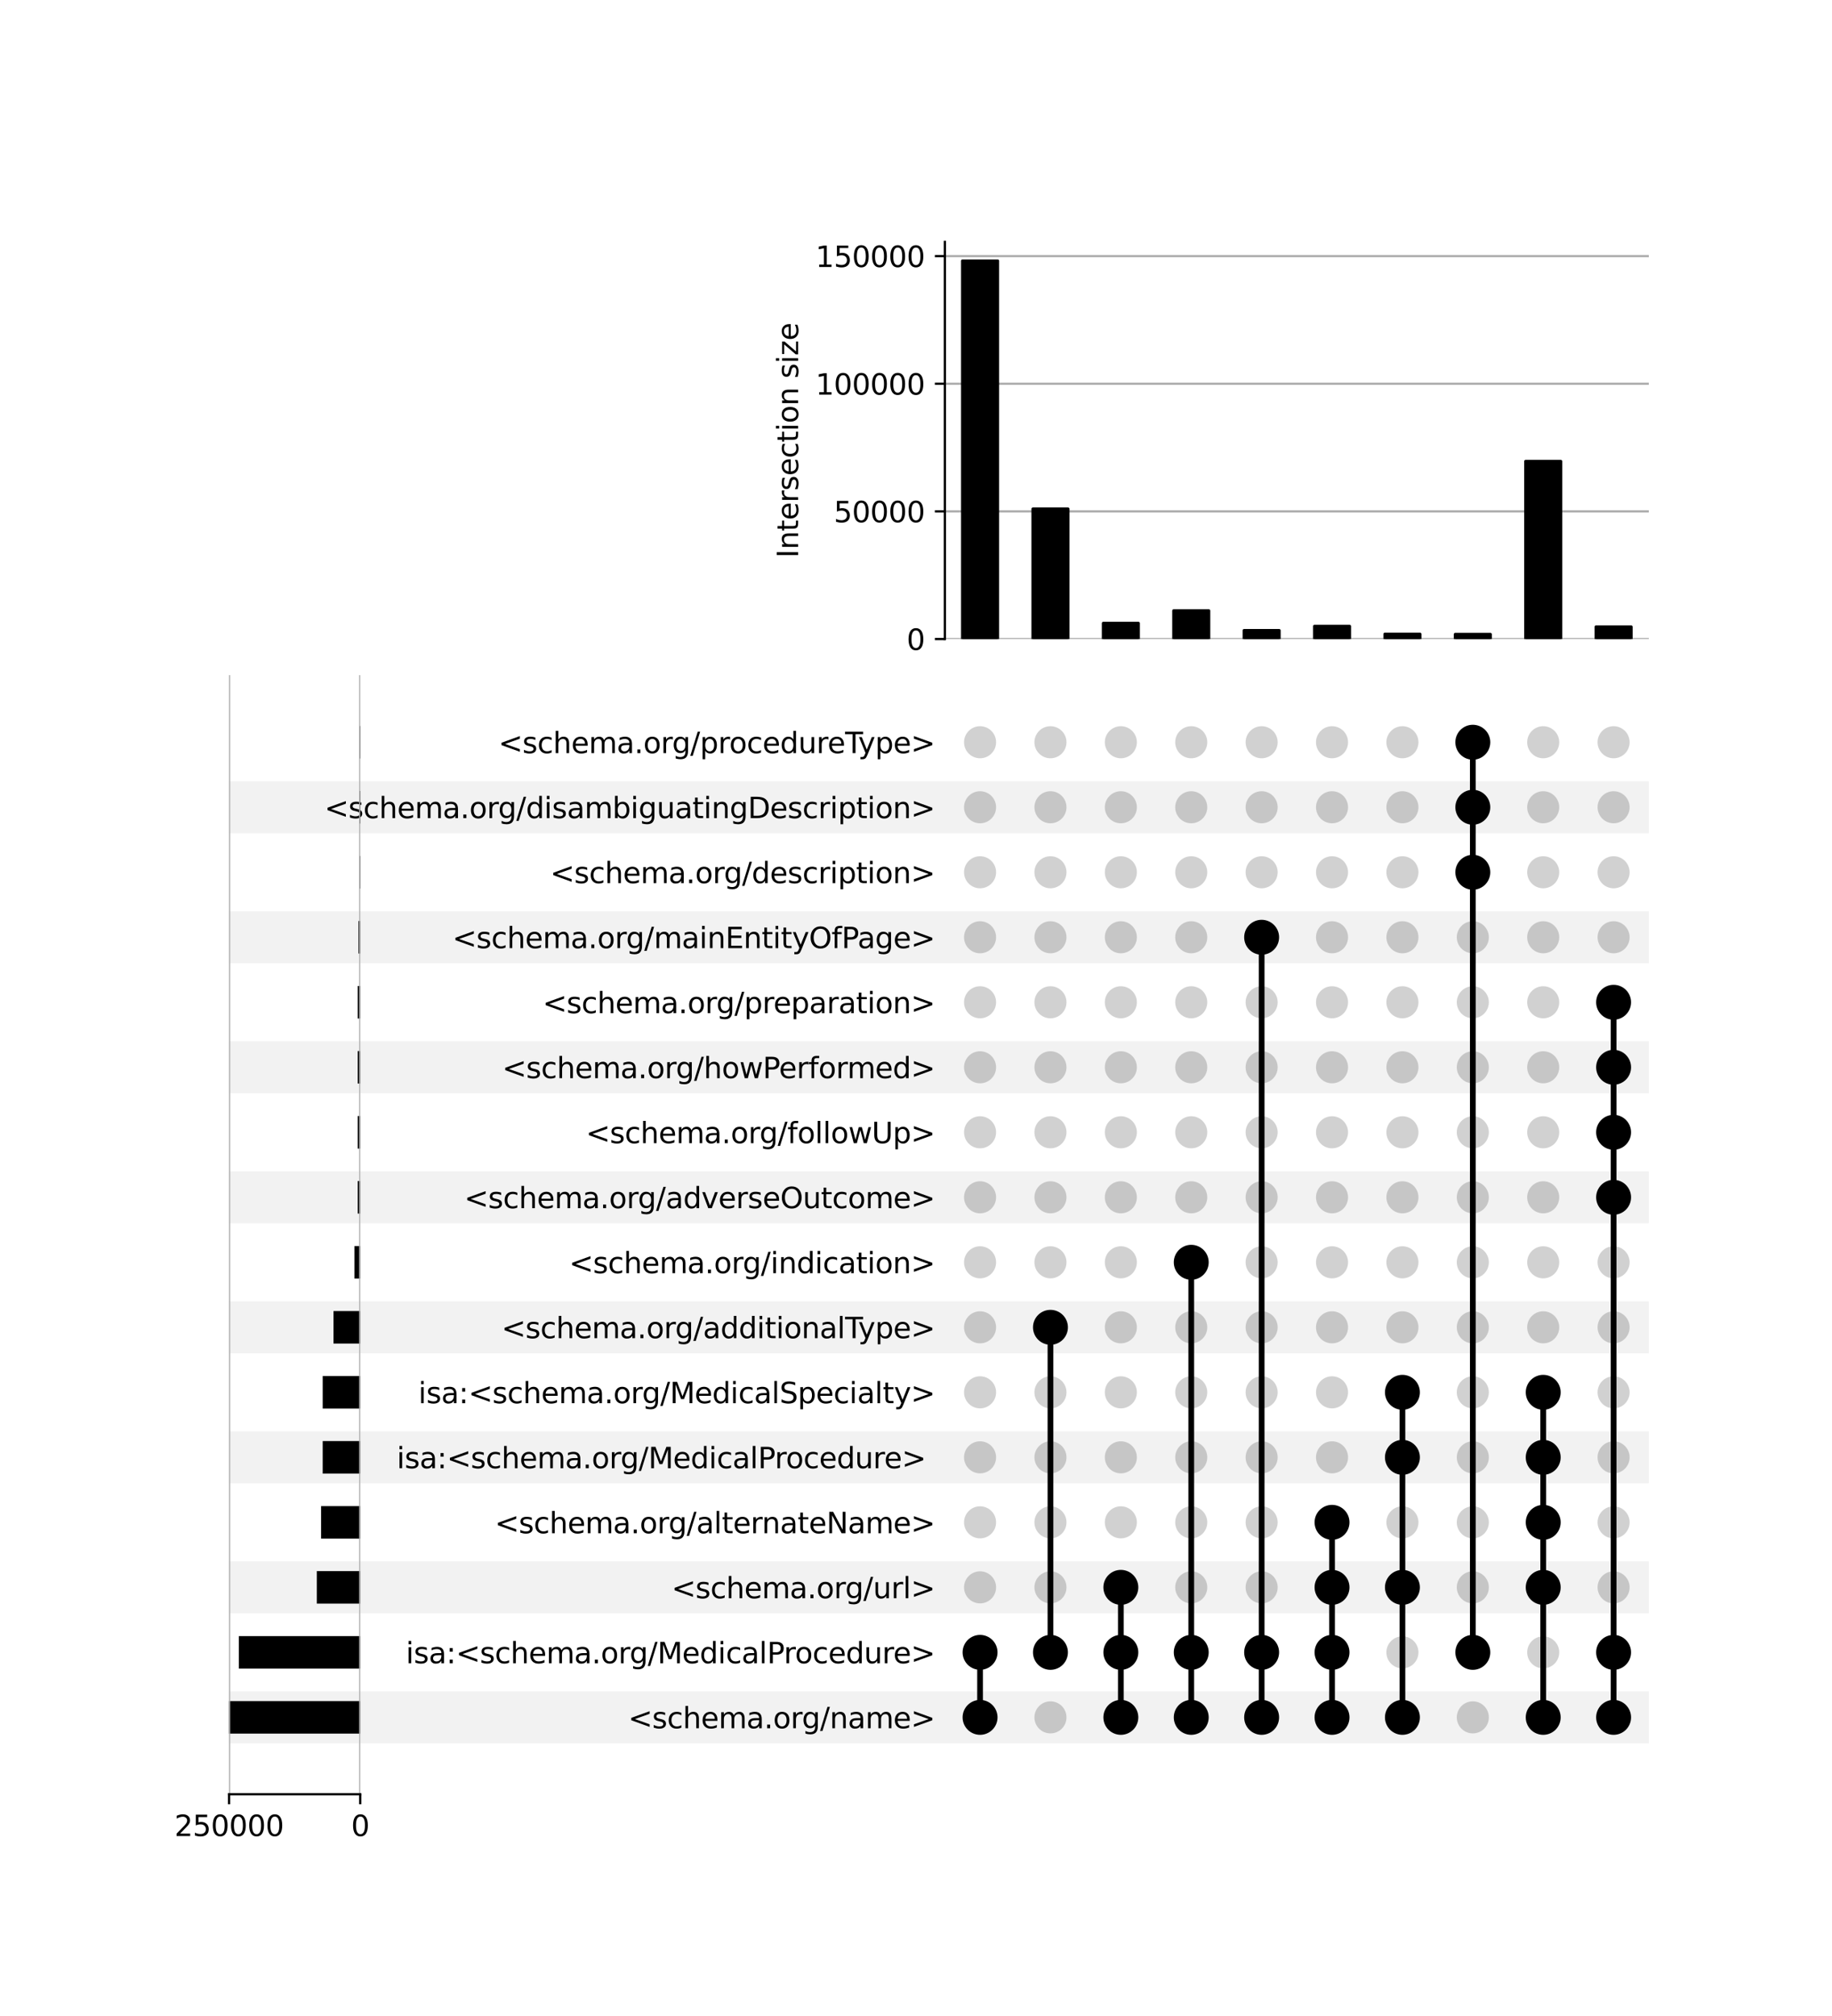<?xml version="1.0" encoding="utf-8" standalone="no"?>
<!DOCTYPE svg PUBLIC "-//W3C//DTD SVG 1.1//EN"
  "http://www.w3.org/Graphics/SVG/1.1/DTD/svg11.dtd">
<svg xmlns:xlink="http://www.w3.org/1999/xlink" width="640pt" height="704pt" viewBox="0 0 640 704" xmlns="http://www.w3.org/2000/svg" version="1.1">
 <defs>
  <style type="text/css">*{stroke-linejoin: round; stroke-linecap: butt}</style>
 </defs>
 <g id="figure_1">
  <g id="patch_1">
   <path d="M 0 704 
L 640 704 
L 640 0 
L 0 0 
z
" style="fill: #ffffff"/>
  </g>
  <g id="axes_1">
   <g id="patch_2">
    <path d="M 80 608.796 
L 576 608.796 
L 576 590.635 
L 80 590.635 
z
" clip-path="url(#p1cc6c88d4e)" style="fill-opacity: 0.051"/>
   </g>
   <g id="patch_3">
    <path d="M 80 563.394 
L 576 563.394 
L 576 545.233 
L 80 545.233 
z
" clip-path="url(#p1cc6c88d4e)" style="fill-opacity: 0.051"/>
   </g>
   <g id="patch_4">
    <path d="M 80 517.991 
L 576 517.991 
L 576 499.83 
L 80 499.83 
z
" clip-path="url(#p1cc6c88d4e)" style="fill-opacity: 0.051"/>
   </g>
   <g id="patch_5">
    <path d="M 80 472.589 
L 576 472.589 
L 576 454.428 
L 80 454.428 
z
" clip-path="url(#p1cc6c88d4e)" style="fill-opacity: 0.051"/>
   </g>
   <g id="patch_6">
    <path d="M 80 427.186 
L 576 427.186 
L 576 409.025 
L 80 409.025 
z
" clip-path="url(#p1cc6c88d4e)" style="fill-opacity: 0.051"/>
   </g>
   <g id="patch_7">
    <path d="M 80 381.784 
L 576 381.784 
L 576 363.623 
L 80 363.623 
z
" clip-path="url(#p1cc6c88d4e)" style="fill-opacity: 0.051"/>
   </g>
   <g id="patch_8">
    <path d="M 80 336.381 
L 576 336.381 
L 576 318.22 
L 80 318.22 
z
" clip-path="url(#p1cc6c88d4e)" style="fill-opacity: 0.051"/>
   </g>
   <g id="patch_9">
    <path d="M 80 290.979 
L 576 290.979 
L 576 272.818 
L 80 272.818 
z
" clip-path="url(#p1cc6c88d4e)" style="fill-opacity: 0.051"/>
   </g>
   <g id="matplotlib.axis_1"/>
   <g id="matplotlib.axis_2">
    <g id="ytick_1"/>
    <g id="ytick_2"/>
    <g id="ytick_3"/>
    <g id="ytick_4"/>
    <g id="ytick_5"/>
    <g id="ytick_6"/>
    <g id="ytick_7"/>
    <g id="ytick_8"/>
    <g id="ytick_9"/>
    <g id="ytick_10"/>
    <g id="ytick_11"/>
    <g id="ytick_12"/>
    <g id="ytick_13"/>
    <g id="ytick_14"/>
    <g id="ytick_15"/>
    <g id="ytick_16"/>
   </g>
  </g>
  <g id="axes_2">
   <g id="matplotlib.axis_3">
    <g id="ytick_17">
     <g id="line2d_1"/>
     <g id="text_1">
      <!-- &lt;schema.org/name&gt; -->
      <g transform="translate(219.448 603.515) scale(0.1 -0.1)">
       <defs>
        <path id="DejaVuSans-3c" d="M 4684 3150 
L 1459 2003 
L 4684 863 
L 4684 294 
L 678 1747 
L 678 2266 
L 4684 3719 
L 4684 3150 
z
" transform="scale(0.016)"/>
        <path id="DejaVuSans-73" d="M 2834 3397 
L 2834 2853 
Q 2591 2978 2328 3040 
Q 2066 3103 1784 3103 
Q 1356 3103 1142 2972 
Q 928 2841 928 2578 
Q 928 2378 1081 2264 
Q 1234 2150 1697 2047 
L 1894 2003 
Q 2506 1872 2764 1633 
Q 3022 1394 3022 966 
Q 3022 478 2636 193 
Q 2250 -91 1575 -91 
Q 1294 -91 989 -36 
Q 684 19 347 128 
L 347 722 
Q 666 556 975 473 
Q 1284 391 1588 391 
Q 1994 391 2212 530 
Q 2431 669 2431 922 
Q 2431 1156 2273 1281 
Q 2116 1406 1581 1522 
L 1381 1569 
Q 847 1681 609 1914 
Q 372 2147 372 2553 
Q 372 3047 722 3315 
Q 1072 3584 1716 3584 
Q 2034 3584 2315 3537 
Q 2597 3491 2834 3397 
z
" transform="scale(0.016)"/>
        <path id="DejaVuSans-63" d="M 3122 3366 
L 3122 2828 
Q 2878 2963 2633 3030 
Q 2388 3097 2138 3097 
Q 1578 3097 1268 2742 
Q 959 2388 959 1747 
Q 959 1106 1268 751 
Q 1578 397 2138 397 
Q 2388 397 2633 464 
Q 2878 531 3122 666 
L 3122 134 
Q 2881 22 2623 -34 
Q 2366 -91 2075 -91 
Q 1284 -91 818 406 
Q 353 903 353 1747 
Q 353 2603 823 3093 
Q 1294 3584 2113 3584 
Q 2378 3584 2631 3529 
Q 2884 3475 3122 3366 
z
" transform="scale(0.016)"/>
        <path id="DejaVuSans-68" d="M 3513 2113 
L 3513 0 
L 2938 0 
L 2938 2094 
Q 2938 2591 2744 2837 
Q 2550 3084 2163 3084 
Q 1697 3084 1428 2787 
Q 1159 2491 1159 1978 
L 1159 0 
L 581 0 
L 581 4863 
L 1159 4863 
L 1159 2956 
Q 1366 3272 1645 3428 
Q 1925 3584 2291 3584 
Q 2894 3584 3203 3211 
Q 3513 2838 3513 2113 
z
" transform="scale(0.016)"/>
        <path id="DejaVuSans-65" d="M 3597 1894 
L 3597 1613 
L 953 1613 
Q 991 1019 1311 708 
Q 1631 397 2203 397 
Q 2534 397 2845 478 
Q 3156 559 3463 722 
L 3463 178 
Q 3153 47 2828 -22 
Q 2503 -91 2169 -91 
Q 1331 -91 842 396 
Q 353 884 353 1716 
Q 353 2575 817 3079 
Q 1281 3584 2069 3584 
Q 2775 3584 3186 3129 
Q 3597 2675 3597 1894 
z
M 3022 2063 
Q 3016 2534 2758 2815 
Q 2500 3097 2075 3097 
Q 1594 3097 1305 2825 
Q 1016 2553 972 2059 
L 3022 2063 
z
" transform="scale(0.016)"/>
        <path id="DejaVuSans-6d" d="M 3328 2828 
Q 3544 3216 3844 3400 
Q 4144 3584 4550 3584 
Q 5097 3584 5394 3201 
Q 5691 2819 5691 2113 
L 5691 0 
L 5113 0 
L 5113 2094 
Q 5113 2597 4934 2840 
Q 4756 3084 4391 3084 
Q 3944 3084 3684 2787 
Q 3425 2491 3425 1978 
L 3425 0 
L 2847 0 
L 2847 2094 
Q 2847 2600 2669 2842 
Q 2491 3084 2119 3084 
Q 1678 3084 1418 2786 
Q 1159 2488 1159 1978 
L 1159 0 
L 581 0 
L 581 3500 
L 1159 3500 
L 1159 2956 
Q 1356 3278 1631 3431 
Q 1906 3584 2284 3584 
Q 2666 3584 2933 3390 
Q 3200 3197 3328 2828 
z
" transform="scale(0.016)"/>
        <path id="DejaVuSans-61" d="M 2194 1759 
Q 1497 1759 1228 1600 
Q 959 1441 959 1056 
Q 959 750 1161 570 
Q 1363 391 1709 391 
Q 2188 391 2477 730 
Q 2766 1069 2766 1631 
L 2766 1759 
L 2194 1759 
z
M 3341 1997 
L 3341 0 
L 2766 0 
L 2766 531 
Q 2569 213 2275 61 
Q 1981 -91 1556 -91 
Q 1019 -91 701 211 
Q 384 513 384 1019 
Q 384 1609 779 1909 
Q 1175 2209 1959 2209 
L 2766 2209 
L 2766 2266 
Q 2766 2663 2505 2880 
Q 2244 3097 1772 3097 
Q 1472 3097 1187 3025 
Q 903 2953 641 2809 
L 641 3341 
Q 956 3463 1253 3523 
Q 1550 3584 1831 3584 
Q 2591 3584 2966 3190 
Q 3341 2797 3341 1997 
z
" transform="scale(0.016)"/>
        <path id="DejaVuSans-2e" d="M 684 794 
L 1344 794 
L 1344 0 
L 684 0 
L 684 794 
z
" transform="scale(0.016)"/>
        <path id="DejaVuSans-6f" d="M 1959 3097 
Q 1497 3097 1228 2736 
Q 959 2375 959 1747 
Q 959 1119 1226 758 
Q 1494 397 1959 397 
Q 2419 397 2687 759 
Q 2956 1122 2956 1747 
Q 2956 2369 2687 2733 
Q 2419 3097 1959 3097 
z
M 1959 3584 
Q 2709 3584 3137 3096 
Q 3566 2609 3566 1747 
Q 3566 888 3137 398 
Q 2709 -91 1959 -91 
Q 1206 -91 779 398 
Q 353 888 353 1747 
Q 353 2609 779 3096 
Q 1206 3584 1959 3584 
z
" transform="scale(0.016)"/>
        <path id="DejaVuSans-72" d="M 2631 2963 
Q 2534 3019 2420 3045 
Q 2306 3072 2169 3072 
Q 1681 3072 1420 2755 
Q 1159 2438 1159 1844 
L 1159 0 
L 581 0 
L 581 3500 
L 1159 3500 
L 1159 2956 
Q 1341 3275 1631 3429 
Q 1922 3584 2338 3584 
Q 2397 3584 2469 3576 
Q 2541 3569 2628 3553 
L 2631 2963 
z
" transform="scale(0.016)"/>
        <path id="DejaVuSans-67" d="M 2906 1791 
Q 2906 2416 2648 2759 
Q 2391 3103 1925 3103 
Q 1463 3103 1205 2759 
Q 947 2416 947 1791 
Q 947 1169 1205 825 
Q 1463 481 1925 481 
Q 2391 481 2648 825 
Q 2906 1169 2906 1791 
z
M 3481 434 
Q 3481 -459 3084 -895 
Q 2688 -1331 1869 -1331 
Q 1566 -1331 1297 -1286 
Q 1028 -1241 775 -1147 
L 775 -588 
Q 1028 -725 1275 -790 
Q 1522 -856 1778 -856 
Q 2344 -856 2625 -561 
Q 2906 -266 2906 331 
L 2906 616 
Q 2728 306 2450 153 
Q 2172 0 1784 0 
Q 1141 0 747 490 
Q 353 981 353 1791 
Q 353 2603 747 3093 
Q 1141 3584 1784 3584 
Q 2172 3584 2450 3431 
Q 2728 3278 2906 2969 
L 2906 3500 
L 3481 3500 
L 3481 434 
z
" transform="scale(0.016)"/>
        <path id="DejaVuSans-2f" d="M 1625 4666 
L 2156 4666 
L 531 -594 
L 0 -594 
L 1625 4666 
z
" transform="scale(0.016)"/>
        <path id="DejaVuSans-6e" d="M 3513 2113 
L 3513 0 
L 2938 0 
L 2938 2094 
Q 2938 2591 2744 2837 
Q 2550 3084 2163 3084 
Q 1697 3084 1428 2787 
Q 1159 2491 1159 1978 
L 1159 0 
L 581 0 
L 581 3500 
L 1159 3500 
L 1159 2956 
Q 1366 3272 1645 3428 
Q 1925 3584 2291 3584 
Q 2894 3584 3203 3211 
Q 3513 2838 3513 2113 
z
" transform="scale(0.016)"/>
        <path id="DejaVuSans-3e" d="M 678 3150 
L 678 3719 
L 4684 2266 
L 4684 1747 
L 678 294 
L 678 863 
L 3897 2003 
L 678 3150 
z
" transform="scale(0.016)"/>
       </defs>
       <use xlink:href="#DejaVuSans-3c"/>
       <use xlink:href="#DejaVuSans-73" x="83.789"/>
       <use xlink:href="#DejaVuSans-63" x="135.889"/>
       <use xlink:href="#DejaVuSans-68" x="190.869"/>
       <use xlink:href="#DejaVuSans-65" x="254.248"/>
       <use xlink:href="#DejaVuSans-6d" x="315.771"/>
       <use xlink:href="#DejaVuSans-61" x="413.184"/>
       <use xlink:href="#DejaVuSans-2e" x="474.463"/>
       <use xlink:href="#DejaVuSans-6f" x="506.25"/>
       <use xlink:href="#DejaVuSans-72" x="567.432"/>
       <use xlink:href="#DejaVuSans-67" x="606.795"/>
       <use xlink:href="#DejaVuSans-2f" x="670.271"/>
       <use xlink:href="#DejaVuSans-6e" x="703.963"/>
       <use xlink:href="#DejaVuSans-61" x="767.342"/>
       <use xlink:href="#DejaVuSans-6d" x="828.621"/>
       <use xlink:href="#DejaVuSans-65" x="926.033"/>
       <use xlink:href="#DejaVuSans-3e" x="987.557"/>
      </g>
     </g>
    </g>
    <g id="ytick_18">
     <g id="line2d_2"/>
     <g id="text_2">
      <!-- isa:&lt;schema.org/MedicalProcedure&gt; -->
      <g transform="translate(141.775 580.814) scale(0.1 -0.1)">
       <defs>
        <path id="DejaVuSans-69" d="M 603 3500 
L 1178 3500 
L 1178 0 
L 603 0 
L 603 3500 
z
M 603 4863 
L 1178 4863 
L 1178 4134 
L 603 4134 
L 603 4863 
z
" transform="scale(0.016)"/>
        <path id="DejaVuSans-3a" d="M 750 794 
L 1409 794 
L 1409 0 
L 750 0 
L 750 794 
z
M 750 3309 
L 1409 3309 
L 1409 2516 
L 750 2516 
L 750 3309 
z
" transform="scale(0.016)"/>
        <path id="DejaVuSans-4d" d="M 628 4666 
L 1569 4666 
L 2759 1491 
L 3956 4666 
L 4897 4666 
L 4897 0 
L 4281 0 
L 4281 4097 
L 3078 897 
L 2444 897 
L 1241 4097 
L 1241 0 
L 628 0 
L 628 4666 
z
" transform="scale(0.016)"/>
        <path id="DejaVuSans-64" d="M 2906 2969 
L 2906 4863 
L 3481 4863 
L 3481 0 
L 2906 0 
L 2906 525 
Q 2725 213 2448 61 
Q 2172 -91 1784 -91 
Q 1150 -91 751 415 
Q 353 922 353 1747 
Q 353 2572 751 3078 
Q 1150 3584 1784 3584 
Q 2172 3584 2448 3432 
Q 2725 3281 2906 2969 
z
M 947 1747 
Q 947 1113 1208 752 
Q 1469 391 1925 391 
Q 2381 391 2643 752 
Q 2906 1113 2906 1747 
Q 2906 2381 2643 2742 
Q 2381 3103 1925 3103 
Q 1469 3103 1208 2742 
Q 947 2381 947 1747 
z
" transform="scale(0.016)"/>
        <path id="DejaVuSans-6c" d="M 603 4863 
L 1178 4863 
L 1178 0 
L 603 0 
L 603 4863 
z
" transform="scale(0.016)"/>
        <path id="DejaVuSans-50" d="M 1259 4147 
L 1259 2394 
L 2053 2394 
Q 2494 2394 2734 2622 
Q 2975 2850 2975 3272 
Q 2975 3691 2734 3919 
Q 2494 4147 2053 4147 
L 1259 4147 
z
M 628 4666 
L 2053 4666 
Q 2838 4666 3239 4311 
Q 3641 3956 3641 3272 
Q 3641 2581 3239 2228 
Q 2838 1875 2053 1875 
L 1259 1875 
L 1259 0 
L 628 0 
L 628 4666 
z
" transform="scale(0.016)"/>
        <path id="DejaVuSans-75" d="M 544 1381 
L 544 3500 
L 1119 3500 
L 1119 1403 
Q 1119 906 1312 657 
Q 1506 409 1894 409 
Q 2359 409 2629 706 
Q 2900 1003 2900 1516 
L 2900 3500 
L 3475 3500 
L 3475 0 
L 2900 0 
L 2900 538 
Q 2691 219 2414 64 
Q 2138 -91 1772 -91 
Q 1169 -91 856 284 
Q 544 659 544 1381 
z
M 1991 3584 
L 1991 3584 
z
" transform="scale(0.016)"/>
       </defs>
       <use xlink:href="#DejaVuSans-69"/>
       <use xlink:href="#DejaVuSans-73" x="27.783"/>
       <use xlink:href="#DejaVuSans-61" x="79.883"/>
       <use xlink:href="#DejaVuSans-3a" x="141.162"/>
       <use xlink:href="#DejaVuSans-3c" x="174.854"/>
       <use xlink:href="#DejaVuSans-73" x="258.643"/>
       <use xlink:href="#DejaVuSans-63" x="310.742"/>
       <use xlink:href="#DejaVuSans-68" x="365.723"/>
       <use xlink:href="#DejaVuSans-65" x="429.102"/>
       <use xlink:href="#DejaVuSans-6d" x="490.625"/>
       <use xlink:href="#DejaVuSans-61" x="588.037"/>
       <use xlink:href="#DejaVuSans-2e" x="649.316"/>
       <use xlink:href="#DejaVuSans-6f" x="681.104"/>
       <use xlink:href="#DejaVuSans-72" x="742.285"/>
       <use xlink:href="#DejaVuSans-67" x="781.648"/>
       <use xlink:href="#DejaVuSans-2f" x="845.125"/>
       <use xlink:href="#DejaVuSans-4d" x="878.816"/>
       <use xlink:href="#DejaVuSans-65" x="965.096"/>
       <use xlink:href="#DejaVuSans-64" x="1026.619"/>
       <use xlink:href="#DejaVuSans-69" x="1090.096"/>
       <use xlink:href="#DejaVuSans-63" x="1117.879"/>
       <use xlink:href="#DejaVuSans-61" x="1172.859"/>
       <use xlink:href="#DejaVuSans-6c" x="1234.139"/>
       <use xlink:href="#DejaVuSans-50" x="1261.922"/>
       <use xlink:href="#DejaVuSans-72" x="1320.475"/>
       <use xlink:href="#DejaVuSans-6f" x="1359.338"/>
       <use xlink:href="#DejaVuSans-63" x="1420.52"/>
       <use xlink:href="#DejaVuSans-65" x="1475.5"/>
       <use xlink:href="#DejaVuSans-64" x="1537.023"/>
       <use xlink:href="#DejaVuSans-75" x="1600.5"/>
       <use xlink:href="#DejaVuSans-72" x="1663.879"/>
       <use xlink:href="#DejaVuSans-65" x="1702.742"/>
       <use xlink:href="#DejaVuSans-3e" x="1764.266"/>
      </g>
     </g>
    </g>
    <g id="ytick_19">
     <g id="line2d_3"/>
     <g id="text_3">
      <!-- &lt;schema.org/url&gt; -->
      <g transform="translate(234.581 558.113) scale(0.1 -0.1)">
       <use xlink:href="#DejaVuSans-3c"/>
       <use xlink:href="#DejaVuSans-73" x="83.789"/>
       <use xlink:href="#DejaVuSans-63" x="135.889"/>
       <use xlink:href="#DejaVuSans-68" x="190.869"/>
       <use xlink:href="#DejaVuSans-65" x="254.248"/>
       <use xlink:href="#DejaVuSans-6d" x="315.771"/>
       <use xlink:href="#DejaVuSans-61" x="413.184"/>
       <use xlink:href="#DejaVuSans-2e" x="474.463"/>
       <use xlink:href="#DejaVuSans-6f" x="506.25"/>
       <use xlink:href="#DejaVuSans-72" x="567.432"/>
       <use xlink:href="#DejaVuSans-67" x="606.795"/>
       <use xlink:href="#DejaVuSans-2f" x="670.271"/>
       <use xlink:href="#DejaVuSans-75" x="703.963"/>
       <use xlink:href="#DejaVuSans-72" x="767.342"/>
       <use xlink:href="#DejaVuSans-6c" x="808.455"/>
       <use xlink:href="#DejaVuSans-3e" x="836.238"/>
      </g>
     </g>
    </g>
    <g id="ytick_20">
     <g id="line2d_4"/>
     <g id="text_4">
      <!-- &lt;schema.org/alternateName&gt; -->
      <g transform="translate(172.85 535.411) scale(0.1 -0.1)">
       <defs>
        <path id="DejaVuSans-74" d="M 1172 4494 
L 1172 3500 
L 2356 3500 
L 2356 3053 
L 1172 3053 
L 1172 1153 
Q 1172 725 1289 603 
Q 1406 481 1766 481 
L 2356 481 
L 2356 0 
L 1766 0 
Q 1100 0 847 248 
Q 594 497 594 1153 
L 594 3053 
L 172 3053 
L 172 3500 
L 594 3500 
L 594 4494 
L 1172 4494 
z
" transform="scale(0.016)"/>
        <path id="DejaVuSans-4e" d="M 628 4666 
L 1478 4666 
L 3547 763 
L 3547 4666 
L 4159 4666 
L 4159 0 
L 3309 0 
L 1241 3903 
L 1241 0 
L 628 0 
L 628 4666 
z
" transform="scale(0.016)"/>
       </defs>
       <use xlink:href="#DejaVuSans-3c"/>
       <use xlink:href="#DejaVuSans-73" x="83.789"/>
       <use xlink:href="#DejaVuSans-63" x="135.889"/>
       <use xlink:href="#DejaVuSans-68" x="190.869"/>
       <use xlink:href="#DejaVuSans-65" x="254.248"/>
       <use xlink:href="#DejaVuSans-6d" x="315.771"/>
       <use xlink:href="#DejaVuSans-61" x="413.184"/>
       <use xlink:href="#DejaVuSans-2e" x="474.463"/>
       <use xlink:href="#DejaVuSans-6f" x="506.25"/>
       <use xlink:href="#DejaVuSans-72" x="567.432"/>
       <use xlink:href="#DejaVuSans-67" x="606.795"/>
       <use xlink:href="#DejaVuSans-2f" x="670.271"/>
       <use xlink:href="#DejaVuSans-61" x="703.963"/>
       <use xlink:href="#DejaVuSans-6c" x="765.242"/>
       <use xlink:href="#DejaVuSans-74" x="793.025"/>
       <use xlink:href="#DejaVuSans-65" x="832.234"/>
       <use xlink:href="#DejaVuSans-72" x="893.758"/>
       <use xlink:href="#DejaVuSans-6e" x="933.121"/>
       <use xlink:href="#DejaVuSans-61" x="996.5"/>
       <use xlink:href="#DejaVuSans-74" x="1057.779"/>
       <use xlink:href="#DejaVuSans-65" x="1096.988"/>
       <use xlink:href="#DejaVuSans-4e" x="1158.512"/>
       <use xlink:href="#DejaVuSans-61" x="1233.316"/>
       <use xlink:href="#DejaVuSans-6d" x="1294.596"/>
       <use xlink:href="#DejaVuSans-65" x="1392.008"/>
       <use xlink:href="#DejaVuSans-3e" x="1453.531"/>
      </g>
     </g>
    </g>
    <g id="ytick_21">
     <g id="line2d_5"/>
     <g id="text_5">
      <!-- isa:&lt;schema.org/MedicalProcedure&gt;  -->
      <g transform="translate(138.597 512.71) scale(0.1 -0.1)">
       <defs>
        <path id="DejaVuSans-20" transform="scale(0.016)"/>
       </defs>
       <use xlink:href="#DejaVuSans-69"/>
       <use xlink:href="#DejaVuSans-73" x="27.783"/>
       <use xlink:href="#DejaVuSans-61" x="79.883"/>
       <use xlink:href="#DejaVuSans-3a" x="141.162"/>
       <use xlink:href="#DejaVuSans-3c" x="174.854"/>
       <use xlink:href="#DejaVuSans-73" x="258.643"/>
       <use xlink:href="#DejaVuSans-63" x="310.742"/>
       <use xlink:href="#DejaVuSans-68" x="365.723"/>
       <use xlink:href="#DejaVuSans-65" x="429.102"/>
       <use xlink:href="#DejaVuSans-6d" x="490.625"/>
       <use xlink:href="#DejaVuSans-61" x="588.037"/>
       <use xlink:href="#DejaVuSans-2e" x="649.316"/>
       <use xlink:href="#DejaVuSans-6f" x="681.104"/>
       <use xlink:href="#DejaVuSans-72" x="742.285"/>
       <use xlink:href="#DejaVuSans-67" x="781.648"/>
       <use xlink:href="#DejaVuSans-2f" x="845.125"/>
       <use xlink:href="#DejaVuSans-4d" x="878.816"/>
       <use xlink:href="#DejaVuSans-65" x="965.096"/>
       <use xlink:href="#DejaVuSans-64" x="1026.619"/>
       <use xlink:href="#DejaVuSans-69" x="1090.096"/>
       <use xlink:href="#DejaVuSans-63" x="1117.879"/>
       <use xlink:href="#DejaVuSans-61" x="1172.859"/>
       <use xlink:href="#DejaVuSans-6c" x="1234.139"/>
       <use xlink:href="#DejaVuSans-50" x="1261.922"/>
       <use xlink:href="#DejaVuSans-72" x="1320.475"/>
       <use xlink:href="#DejaVuSans-6f" x="1359.338"/>
       <use xlink:href="#DejaVuSans-63" x="1420.52"/>
       <use xlink:href="#DejaVuSans-65" x="1475.5"/>
       <use xlink:href="#DejaVuSans-64" x="1537.023"/>
       <use xlink:href="#DejaVuSans-75" x="1600.5"/>
       <use xlink:href="#DejaVuSans-72" x="1663.879"/>
       <use xlink:href="#DejaVuSans-65" x="1702.742"/>
       <use xlink:href="#DejaVuSans-3e" x="1764.266"/>
       <use xlink:href="#DejaVuSans-20" x="1848.055"/>
      </g>
     </g>
    </g>
    <g id="ytick_22">
     <g id="line2d_6"/>
     <g id="text_6">
      <!-- isa:&lt;schema.org/MedicalSpecialty&gt; -->
      <g transform="translate(146.139 490.009) scale(0.1 -0.1)">
       <defs>
        <path id="DejaVuSans-53" d="M 3425 4513 
L 3425 3897 
Q 3066 4069 2747 4153 
Q 2428 4238 2131 4238 
Q 1616 4238 1336 4038 
Q 1056 3838 1056 3469 
Q 1056 3159 1242 3001 
Q 1428 2844 1947 2747 
L 2328 2669 
Q 3034 2534 3370 2195 
Q 3706 1856 3706 1288 
Q 3706 609 3251 259 
Q 2797 -91 1919 -91 
Q 1588 -91 1214 -16 
Q 841 59 441 206 
L 441 856 
Q 825 641 1194 531 
Q 1563 422 1919 422 
Q 2459 422 2753 634 
Q 3047 847 3047 1241 
Q 3047 1584 2836 1778 
Q 2625 1972 2144 2069 
L 1759 2144 
Q 1053 2284 737 2584 
Q 422 2884 422 3419 
Q 422 4038 858 4394 
Q 1294 4750 2059 4750 
Q 2388 4750 2728 4690 
Q 3069 4631 3425 4513 
z
" transform="scale(0.016)"/>
        <path id="DejaVuSans-70" d="M 1159 525 
L 1159 -1331 
L 581 -1331 
L 581 3500 
L 1159 3500 
L 1159 2969 
Q 1341 3281 1617 3432 
Q 1894 3584 2278 3584 
Q 2916 3584 3314 3078 
Q 3713 2572 3713 1747 
Q 3713 922 3314 415 
Q 2916 -91 2278 -91 
Q 1894 -91 1617 61 
Q 1341 213 1159 525 
z
M 3116 1747 
Q 3116 2381 2855 2742 
Q 2594 3103 2138 3103 
Q 1681 3103 1420 2742 
Q 1159 2381 1159 1747 
Q 1159 1113 1420 752 
Q 1681 391 2138 391 
Q 2594 391 2855 752 
Q 3116 1113 3116 1747 
z
" transform="scale(0.016)"/>
        <path id="DejaVuSans-79" d="M 2059 -325 
Q 1816 -950 1584 -1140 
Q 1353 -1331 966 -1331 
L 506 -1331 
L 506 -850 
L 844 -850 
Q 1081 -850 1212 -737 
Q 1344 -625 1503 -206 
L 1606 56 
L 191 3500 
L 800 3500 
L 1894 763 
L 2988 3500 
L 3597 3500 
L 2059 -325 
z
" transform="scale(0.016)"/>
       </defs>
       <use xlink:href="#DejaVuSans-69"/>
       <use xlink:href="#DejaVuSans-73" x="27.783"/>
       <use xlink:href="#DejaVuSans-61" x="79.883"/>
       <use xlink:href="#DejaVuSans-3a" x="141.162"/>
       <use xlink:href="#DejaVuSans-3c" x="174.854"/>
       <use xlink:href="#DejaVuSans-73" x="258.643"/>
       <use xlink:href="#DejaVuSans-63" x="310.742"/>
       <use xlink:href="#DejaVuSans-68" x="365.723"/>
       <use xlink:href="#DejaVuSans-65" x="429.102"/>
       <use xlink:href="#DejaVuSans-6d" x="490.625"/>
       <use xlink:href="#DejaVuSans-61" x="588.037"/>
       <use xlink:href="#DejaVuSans-2e" x="649.316"/>
       <use xlink:href="#DejaVuSans-6f" x="681.104"/>
       <use xlink:href="#DejaVuSans-72" x="742.285"/>
       <use xlink:href="#DejaVuSans-67" x="781.648"/>
       <use xlink:href="#DejaVuSans-2f" x="845.125"/>
       <use xlink:href="#DejaVuSans-4d" x="878.816"/>
       <use xlink:href="#DejaVuSans-65" x="965.096"/>
       <use xlink:href="#DejaVuSans-64" x="1026.619"/>
       <use xlink:href="#DejaVuSans-69" x="1090.096"/>
       <use xlink:href="#DejaVuSans-63" x="1117.879"/>
       <use xlink:href="#DejaVuSans-61" x="1172.859"/>
       <use xlink:href="#DejaVuSans-6c" x="1234.139"/>
       <use xlink:href="#DejaVuSans-53" x="1261.922"/>
       <use xlink:href="#DejaVuSans-70" x="1325.398"/>
       <use xlink:href="#DejaVuSans-65" x="1388.875"/>
       <use xlink:href="#DejaVuSans-63" x="1450.398"/>
       <use xlink:href="#DejaVuSans-69" x="1505.379"/>
       <use xlink:href="#DejaVuSans-61" x="1533.162"/>
       <use xlink:href="#DejaVuSans-6c" x="1594.441"/>
       <use xlink:href="#DejaVuSans-74" x="1622.225"/>
       <use xlink:href="#DejaVuSans-79" x="1661.434"/>
       <use xlink:href="#DejaVuSans-3e" x="1720.613"/>
      </g>
     </g>
    </g>
    <g id="ytick_23">
     <g id="line2d_7"/>
     <g id="text_7">
      <!-- &lt;schema.org/additionalType&gt; -->
      <g transform="translate(175.178 467.308) scale(0.1 -0.1)">
       <defs>
        <path id="DejaVuSans-54" d="M -19 4666 
L 3928 4666 
L 3928 4134 
L 2272 4134 
L 2272 0 
L 1638 0 
L 1638 4134 
L -19 4134 
L -19 4666 
z
" transform="scale(0.016)"/>
       </defs>
       <use xlink:href="#DejaVuSans-3c"/>
       <use xlink:href="#DejaVuSans-73" x="83.789"/>
       <use xlink:href="#DejaVuSans-63" x="135.889"/>
       <use xlink:href="#DejaVuSans-68" x="190.869"/>
       <use xlink:href="#DejaVuSans-65" x="254.248"/>
       <use xlink:href="#DejaVuSans-6d" x="315.771"/>
       <use xlink:href="#DejaVuSans-61" x="413.184"/>
       <use xlink:href="#DejaVuSans-2e" x="474.463"/>
       <use xlink:href="#DejaVuSans-6f" x="506.25"/>
       <use xlink:href="#DejaVuSans-72" x="567.432"/>
       <use xlink:href="#DejaVuSans-67" x="606.795"/>
       <use xlink:href="#DejaVuSans-2f" x="670.271"/>
       <use xlink:href="#DejaVuSans-61" x="703.963"/>
       <use xlink:href="#DejaVuSans-64" x="765.242"/>
       <use xlink:href="#DejaVuSans-64" x="828.719"/>
       <use xlink:href="#DejaVuSans-69" x="892.195"/>
       <use xlink:href="#DejaVuSans-74" x="919.979"/>
       <use xlink:href="#DejaVuSans-69" x="959.188"/>
       <use xlink:href="#DejaVuSans-6f" x="986.971"/>
       <use xlink:href="#DejaVuSans-6e" x="1048.152"/>
       <use xlink:href="#DejaVuSans-61" x="1111.531"/>
       <use xlink:href="#DejaVuSans-6c" x="1172.811"/>
       <use xlink:href="#DejaVuSans-54" x="1200.594"/>
       <use xlink:href="#DejaVuSans-79" x="1246.053"/>
       <use xlink:href="#DejaVuSans-70" x="1305.232"/>
       <use xlink:href="#DejaVuSans-65" x="1368.709"/>
       <use xlink:href="#DejaVuSans-3e" x="1430.232"/>
      </g>
     </g>
    </g>
    <g id="ytick_24">
     <g id="line2d_8"/>
     <g id="text_8">
      <!-- &lt;schema.org/indication&gt; -->
      <g transform="translate(198.784 444.606) scale(0.1 -0.1)">
       <use xlink:href="#DejaVuSans-3c"/>
       <use xlink:href="#DejaVuSans-73" x="83.789"/>
       <use xlink:href="#DejaVuSans-63" x="135.889"/>
       <use xlink:href="#DejaVuSans-68" x="190.869"/>
       <use xlink:href="#DejaVuSans-65" x="254.248"/>
       <use xlink:href="#DejaVuSans-6d" x="315.771"/>
       <use xlink:href="#DejaVuSans-61" x="413.184"/>
       <use xlink:href="#DejaVuSans-2e" x="474.463"/>
       <use xlink:href="#DejaVuSans-6f" x="506.25"/>
       <use xlink:href="#DejaVuSans-72" x="567.432"/>
       <use xlink:href="#DejaVuSans-67" x="606.795"/>
       <use xlink:href="#DejaVuSans-2f" x="670.271"/>
       <use xlink:href="#DejaVuSans-69" x="703.963"/>
       <use xlink:href="#DejaVuSans-6e" x="731.746"/>
       <use xlink:href="#DejaVuSans-64" x="795.125"/>
       <use xlink:href="#DejaVuSans-69" x="858.602"/>
       <use xlink:href="#DejaVuSans-63" x="886.385"/>
       <use xlink:href="#DejaVuSans-61" x="941.365"/>
       <use xlink:href="#DejaVuSans-74" x="1002.645"/>
       <use xlink:href="#DejaVuSans-69" x="1041.854"/>
       <use xlink:href="#DejaVuSans-6f" x="1069.637"/>
       <use xlink:href="#DejaVuSans-6e" x="1130.818"/>
       <use xlink:href="#DejaVuSans-3e" x="1194.197"/>
      </g>
     </g>
    </g>
    <g id="ytick_25">
     <g id="line2d_9"/>
     <g id="text_9">
      <!-- &lt;schema.org/adverseOutcome&gt; -->
      <g transform="translate(162.145 421.905) scale(0.1 -0.1)">
       <defs>
        <path id="DejaVuSans-76" d="M 191 3500 
L 800 3500 
L 1894 563 
L 2988 3500 
L 3597 3500 
L 2284 0 
L 1503 0 
L 191 3500 
z
" transform="scale(0.016)"/>
        <path id="DejaVuSans-4f" d="M 2522 4238 
Q 1834 4238 1429 3725 
Q 1025 3213 1025 2328 
Q 1025 1447 1429 934 
Q 1834 422 2522 422 
Q 3209 422 3611 934 
Q 4013 1447 4013 2328 
Q 4013 3213 3611 3725 
Q 3209 4238 2522 4238 
z
M 2522 4750 
Q 3503 4750 4090 4092 
Q 4678 3434 4678 2328 
Q 4678 1225 4090 567 
Q 3503 -91 2522 -91 
Q 1538 -91 948 565 
Q 359 1222 359 2328 
Q 359 3434 948 4092 
Q 1538 4750 2522 4750 
z
" transform="scale(0.016)"/>
       </defs>
       <use xlink:href="#DejaVuSans-3c"/>
       <use xlink:href="#DejaVuSans-73" x="83.789"/>
       <use xlink:href="#DejaVuSans-63" x="135.889"/>
       <use xlink:href="#DejaVuSans-68" x="190.869"/>
       <use xlink:href="#DejaVuSans-65" x="254.248"/>
       <use xlink:href="#DejaVuSans-6d" x="315.771"/>
       <use xlink:href="#DejaVuSans-61" x="413.184"/>
       <use xlink:href="#DejaVuSans-2e" x="474.463"/>
       <use xlink:href="#DejaVuSans-6f" x="506.25"/>
       <use xlink:href="#DejaVuSans-72" x="567.432"/>
       <use xlink:href="#DejaVuSans-67" x="606.795"/>
       <use xlink:href="#DejaVuSans-2f" x="670.271"/>
       <use xlink:href="#DejaVuSans-61" x="703.963"/>
       <use xlink:href="#DejaVuSans-64" x="765.242"/>
       <use xlink:href="#DejaVuSans-76" x="828.719"/>
       <use xlink:href="#DejaVuSans-65" x="887.898"/>
       <use xlink:href="#DejaVuSans-72" x="949.422"/>
       <use xlink:href="#DejaVuSans-73" x="990.535"/>
       <use xlink:href="#DejaVuSans-65" x="1042.635"/>
       <use xlink:href="#DejaVuSans-4f" x="1104.158"/>
       <use xlink:href="#DejaVuSans-75" x="1182.869"/>
       <use xlink:href="#DejaVuSans-74" x="1246.248"/>
       <use xlink:href="#DejaVuSans-63" x="1285.457"/>
       <use xlink:href="#DejaVuSans-6f" x="1340.438"/>
       <use xlink:href="#DejaVuSans-6d" x="1401.619"/>
       <use xlink:href="#DejaVuSans-65" x="1499.031"/>
       <use xlink:href="#DejaVuSans-3e" x="1560.555"/>
      </g>
     </g>
    </g>
    <g id="ytick_26">
     <g id="line2d_10"/>
     <g id="text_10">
      <!-- &lt;schema.org/followUp&gt; -->
      <g transform="translate(204.648 399.204) scale(0.1 -0.1)">
       <defs>
        <path id="DejaVuSans-66" d="M 2375 4863 
L 2375 4384 
L 1825 4384 
Q 1516 4384 1395 4259 
Q 1275 4134 1275 3809 
L 1275 3500 
L 2222 3500 
L 2222 3053 
L 1275 3053 
L 1275 0 
L 697 0 
L 697 3053 
L 147 3053 
L 147 3500 
L 697 3500 
L 697 3744 
Q 697 4328 969 4595 
Q 1241 4863 1831 4863 
L 2375 4863 
z
" transform="scale(0.016)"/>
        <path id="DejaVuSans-77" d="M 269 3500 
L 844 3500 
L 1563 769 
L 2278 3500 
L 2956 3500 
L 3675 769 
L 4391 3500 
L 4966 3500 
L 4050 0 
L 3372 0 
L 2619 2869 
L 1863 0 
L 1184 0 
L 269 3500 
z
" transform="scale(0.016)"/>
        <path id="DejaVuSans-55" d="M 556 4666 
L 1191 4666 
L 1191 1831 
Q 1191 1081 1462 751 
Q 1734 422 2344 422 
Q 2950 422 3222 751 
Q 3494 1081 3494 1831 
L 3494 4666 
L 4128 4666 
L 4128 1753 
Q 4128 841 3676 375 
Q 3225 -91 2344 -91 
Q 1459 -91 1007 375 
Q 556 841 556 1753 
L 556 4666 
z
" transform="scale(0.016)"/>
       </defs>
       <use xlink:href="#DejaVuSans-3c"/>
       <use xlink:href="#DejaVuSans-73" x="83.789"/>
       <use xlink:href="#DejaVuSans-63" x="135.889"/>
       <use xlink:href="#DejaVuSans-68" x="190.869"/>
       <use xlink:href="#DejaVuSans-65" x="254.248"/>
       <use xlink:href="#DejaVuSans-6d" x="315.771"/>
       <use xlink:href="#DejaVuSans-61" x="413.184"/>
       <use xlink:href="#DejaVuSans-2e" x="474.463"/>
       <use xlink:href="#DejaVuSans-6f" x="506.25"/>
       <use xlink:href="#DejaVuSans-72" x="567.432"/>
       <use xlink:href="#DejaVuSans-67" x="606.795"/>
       <use xlink:href="#DejaVuSans-2f" x="670.271"/>
       <use xlink:href="#DejaVuSans-66" x="703.963"/>
       <use xlink:href="#DejaVuSans-6f" x="739.168"/>
       <use xlink:href="#DejaVuSans-6c" x="800.35"/>
       <use xlink:href="#DejaVuSans-6c" x="828.133"/>
       <use xlink:href="#DejaVuSans-6f" x="855.916"/>
       <use xlink:href="#DejaVuSans-77" x="917.098"/>
       <use xlink:href="#DejaVuSans-55" x="998.885"/>
       <use xlink:href="#DejaVuSans-70" x="1072.078"/>
       <use xlink:href="#DejaVuSans-3e" x="1135.555"/>
      </g>
     </g>
    </g>
    <g id="ytick_27">
     <g id="line2d_11"/>
     <g id="text_11">
      <!-- &lt;schema.org/howPerformed&gt; -->
      <g transform="translate(175.425 376.503) scale(0.1 -0.1)">
       <use xlink:href="#DejaVuSans-3c"/>
       <use xlink:href="#DejaVuSans-73" x="83.789"/>
       <use xlink:href="#DejaVuSans-63" x="135.889"/>
       <use xlink:href="#DejaVuSans-68" x="190.869"/>
       <use xlink:href="#DejaVuSans-65" x="254.248"/>
       <use xlink:href="#DejaVuSans-6d" x="315.771"/>
       <use xlink:href="#DejaVuSans-61" x="413.184"/>
       <use xlink:href="#DejaVuSans-2e" x="474.463"/>
       <use xlink:href="#DejaVuSans-6f" x="506.25"/>
       <use xlink:href="#DejaVuSans-72" x="567.432"/>
       <use xlink:href="#DejaVuSans-67" x="606.795"/>
       <use xlink:href="#DejaVuSans-2f" x="670.271"/>
       <use xlink:href="#DejaVuSans-68" x="703.963"/>
       <use xlink:href="#DejaVuSans-6f" x="767.342"/>
       <use xlink:href="#DejaVuSans-77" x="828.523"/>
       <use xlink:href="#DejaVuSans-50" x="910.311"/>
       <use xlink:href="#DejaVuSans-65" x="966.988"/>
       <use xlink:href="#DejaVuSans-72" x="1028.512"/>
       <use xlink:href="#DejaVuSans-66" x="1069.625"/>
       <use xlink:href="#DejaVuSans-6f" x="1104.83"/>
       <use xlink:href="#DejaVuSans-72" x="1166.012"/>
       <use xlink:href="#DejaVuSans-6d" x="1205.375"/>
       <use xlink:href="#DejaVuSans-65" x="1302.787"/>
       <use xlink:href="#DejaVuSans-64" x="1364.311"/>
       <use xlink:href="#DejaVuSans-3e" x="1427.787"/>
      </g>
     </g>
    </g>
    <g id="ytick_28">
     <g id="line2d_12"/>
     <g id="text_12">
      <!-- &lt;schema.org/preparation&gt; -->
      <g transform="translate(189.55 353.801) scale(0.1 -0.1)">
       <use xlink:href="#DejaVuSans-3c"/>
       <use xlink:href="#DejaVuSans-73" x="83.789"/>
       <use xlink:href="#DejaVuSans-63" x="135.889"/>
       <use xlink:href="#DejaVuSans-68" x="190.869"/>
       <use xlink:href="#DejaVuSans-65" x="254.248"/>
       <use xlink:href="#DejaVuSans-6d" x="315.771"/>
       <use xlink:href="#DejaVuSans-61" x="413.184"/>
       <use xlink:href="#DejaVuSans-2e" x="474.463"/>
       <use xlink:href="#DejaVuSans-6f" x="506.25"/>
       <use xlink:href="#DejaVuSans-72" x="567.432"/>
       <use xlink:href="#DejaVuSans-67" x="606.795"/>
       <use xlink:href="#DejaVuSans-2f" x="670.271"/>
       <use xlink:href="#DejaVuSans-70" x="703.963"/>
       <use xlink:href="#DejaVuSans-72" x="767.439"/>
       <use xlink:href="#DejaVuSans-65" x="806.303"/>
       <use xlink:href="#DejaVuSans-70" x="867.826"/>
       <use xlink:href="#DejaVuSans-61" x="931.303"/>
       <use xlink:href="#DejaVuSans-72" x="992.582"/>
       <use xlink:href="#DejaVuSans-61" x="1033.695"/>
       <use xlink:href="#DejaVuSans-74" x="1094.975"/>
       <use xlink:href="#DejaVuSans-69" x="1134.184"/>
       <use xlink:href="#DejaVuSans-6f" x="1161.967"/>
       <use xlink:href="#DejaVuSans-6e" x="1223.148"/>
       <use xlink:href="#DejaVuSans-3e" x="1286.527"/>
      </g>
     </g>
    </g>
    <g id="ytick_29">
     <g id="line2d_13"/>
     <g id="text_13">
      <!-- &lt;schema.org/mainEntityOfPage&gt; -->
      <g transform="translate(158.028 331.1) scale(0.1 -0.1)">
       <defs>
        <path id="DejaVuSans-45" d="M 628 4666 
L 3578 4666 
L 3578 4134 
L 1259 4134 
L 1259 2753 
L 3481 2753 
L 3481 2222 
L 1259 2222 
L 1259 531 
L 3634 531 
L 3634 0 
L 628 0 
L 628 4666 
z
" transform="scale(0.016)"/>
       </defs>
       <use xlink:href="#DejaVuSans-3c"/>
       <use xlink:href="#DejaVuSans-73" x="83.789"/>
       <use xlink:href="#DejaVuSans-63" x="135.889"/>
       <use xlink:href="#DejaVuSans-68" x="190.869"/>
       <use xlink:href="#DejaVuSans-65" x="254.248"/>
       <use xlink:href="#DejaVuSans-6d" x="315.771"/>
       <use xlink:href="#DejaVuSans-61" x="413.184"/>
       <use xlink:href="#DejaVuSans-2e" x="474.463"/>
       <use xlink:href="#DejaVuSans-6f" x="506.25"/>
       <use xlink:href="#DejaVuSans-72" x="567.432"/>
       <use xlink:href="#DejaVuSans-67" x="606.795"/>
       <use xlink:href="#DejaVuSans-2f" x="670.271"/>
       <use xlink:href="#DejaVuSans-6d" x="703.963"/>
       <use xlink:href="#DejaVuSans-61" x="801.375"/>
       <use xlink:href="#DejaVuSans-69" x="862.654"/>
       <use xlink:href="#DejaVuSans-6e" x="890.438"/>
       <use xlink:href="#DejaVuSans-45" x="953.816"/>
       <use xlink:href="#DejaVuSans-6e" x="1017"/>
       <use xlink:href="#DejaVuSans-74" x="1080.379"/>
       <use xlink:href="#DejaVuSans-69" x="1119.588"/>
       <use xlink:href="#DejaVuSans-74" x="1147.371"/>
       <use xlink:href="#DejaVuSans-79" x="1186.58"/>
       <use xlink:href="#DejaVuSans-4f" x="1245.76"/>
       <use xlink:href="#DejaVuSans-66" x="1324.471"/>
       <use xlink:href="#DejaVuSans-50" x="1359.676"/>
       <use xlink:href="#DejaVuSans-61" x="1415.479"/>
       <use xlink:href="#DejaVuSans-67" x="1476.758"/>
       <use xlink:href="#DejaVuSans-65" x="1540.234"/>
       <use xlink:href="#DejaVuSans-3e" x="1601.758"/>
      </g>
     </g>
    </g>
    <g id="ytick_30">
     <g id="line2d_14"/>
     <g id="text_14">
      <!-- &lt;schema.org/description&gt; -->
      <g transform="translate(192.206 308.399) scale(0.1 -0.1)">
       <use xlink:href="#DejaVuSans-3c"/>
       <use xlink:href="#DejaVuSans-73" x="83.789"/>
       <use xlink:href="#DejaVuSans-63" x="135.889"/>
       <use xlink:href="#DejaVuSans-68" x="190.869"/>
       <use xlink:href="#DejaVuSans-65" x="254.248"/>
       <use xlink:href="#DejaVuSans-6d" x="315.771"/>
       <use xlink:href="#DejaVuSans-61" x="413.184"/>
       <use xlink:href="#DejaVuSans-2e" x="474.463"/>
       <use xlink:href="#DejaVuSans-6f" x="506.25"/>
       <use xlink:href="#DejaVuSans-72" x="567.432"/>
       <use xlink:href="#DejaVuSans-67" x="606.795"/>
       <use xlink:href="#DejaVuSans-2f" x="670.271"/>
       <use xlink:href="#DejaVuSans-64" x="703.963"/>
       <use xlink:href="#DejaVuSans-65" x="767.439"/>
       <use xlink:href="#DejaVuSans-73" x="828.963"/>
       <use xlink:href="#DejaVuSans-63" x="881.062"/>
       <use xlink:href="#DejaVuSans-72" x="936.043"/>
       <use xlink:href="#DejaVuSans-69" x="977.156"/>
       <use xlink:href="#DejaVuSans-70" x="1004.939"/>
       <use xlink:href="#DejaVuSans-74" x="1068.416"/>
       <use xlink:href="#DejaVuSans-69" x="1107.625"/>
       <use xlink:href="#DejaVuSans-6f" x="1135.408"/>
       <use xlink:href="#DejaVuSans-6e" x="1196.59"/>
       <use xlink:href="#DejaVuSans-3e" x="1259.969"/>
      </g>
     </g>
    </g>
    <g id="ytick_31">
     <g id="line2d_15"/>
     <g id="text_15">
      <!-- &lt;schema.org/disambiguatingDescription&gt; -->
      <g transform="translate(113.325 285.698) scale(0.1 -0.1)">
       <defs>
        <path id="DejaVuSans-62" d="M 3116 1747 
Q 3116 2381 2855 2742 
Q 2594 3103 2138 3103 
Q 1681 3103 1420 2742 
Q 1159 2381 1159 1747 
Q 1159 1113 1420 752 
Q 1681 391 2138 391 
Q 2594 391 2855 752 
Q 3116 1113 3116 1747 
z
M 1159 2969 
Q 1341 3281 1617 3432 
Q 1894 3584 2278 3584 
Q 2916 3584 3314 3078 
Q 3713 2572 3713 1747 
Q 3713 922 3314 415 
Q 2916 -91 2278 -91 
Q 1894 -91 1617 61 
Q 1341 213 1159 525 
L 1159 0 
L 581 0 
L 581 4863 
L 1159 4863 
L 1159 2969 
z
" transform="scale(0.016)"/>
        <path id="DejaVuSans-44" d="M 1259 4147 
L 1259 519 
L 2022 519 
Q 2988 519 3436 956 
Q 3884 1394 3884 2338 
Q 3884 3275 3436 3711 
Q 2988 4147 2022 4147 
L 1259 4147 
z
M 628 4666 
L 1925 4666 
Q 3281 4666 3915 4102 
Q 4550 3538 4550 2338 
Q 4550 1131 3912 565 
Q 3275 0 1925 0 
L 628 0 
L 628 4666 
z
" transform="scale(0.016)"/>
       </defs>
       <use xlink:href="#DejaVuSans-3c"/>
       <use xlink:href="#DejaVuSans-73" x="83.789"/>
       <use xlink:href="#DejaVuSans-63" x="135.889"/>
       <use xlink:href="#DejaVuSans-68" x="190.869"/>
       <use xlink:href="#DejaVuSans-65" x="254.248"/>
       <use xlink:href="#DejaVuSans-6d" x="315.771"/>
       <use xlink:href="#DejaVuSans-61" x="413.184"/>
       <use xlink:href="#DejaVuSans-2e" x="474.463"/>
       <use xlink:href="#DejaVuSans-6f" x="506.25"/>
       <use xlink:href="#DejaVuSans-72" x="567.432"/>
       <use xlink:href="#DejaVuSans-67" x="606.795"/>
       <use xlink:href="#DejaVuSans-2f" x="670.271"/>
       <use xlink:href="#DejaVuSans-64" x="703.963"/>
       <use xlink:href="#DejaVuSans-69" x="767.439"/>
       <use xlink:href="#DejaVuSans-73" x="795.223"/>
       <use xlink:href="#DejaVuSans-61" x="847.322"/>
       <use xlink:href="#DejaVuSans-6d" x="908.602"/>
       <use xlink:href="#DejaVuSans-62" x="1006.014"/>
       <use xlink:href="#DejaVuSans-69" x="1069.49"/>
       <use xlink:href="#DejaVuSans-67" x="1097.273"/>
       <use xlink:href="#DejaVuSans-75" x="1160.75"/>
       <use xlink:href="#DejaVuSans-61" x="1224.129"/>
       <use xlink:href="#DejaVuSans-74" x="1285.408"/>
       <use xlink:href="#DejaVuSans-69" x="1324.617"/>
       <use xlink:href="#DejaVuSans-6e" x="1352.4"/>
       <use xlink:href="#DejaVuSans-67" x="1415.779"/>
       <use xlink:href="#DejaVuSans-44" x="1479.256"/>
       <use xlink:href="#DejaVuSans-65" x="1556.258"/>
       <use xlink:href="#DejaVuSans-73" x="1617.781"/>
       <use xlink:href="#DejaVuSans-63" x="1669.881"/>
       <use xlink:href="#DejaVuSans-72" x="1724.861"/>
       <use xlink:href="#DejaVuSans-69" x="1765.975"/>
       <use xlink:href="#DejaVuSans-70" x="1793.758"/>
       <use xlink:href="#DejaVuSans-74" x="1857.234"/>
       <use xlink:href="#DejaVuSans-69" x="1896.443"/>
       <use xlink:href="#DejaVuSans-6f" x="1924.227"/>
       <use xlink:href="#DejaVuSans-6e" x="1985.408"/>
       <use xlink:href="#DejaVuSans-3e" x="2048.787"/>
      </g>
     </g>
    </g>
    <g id="ytick_32">
     <g id="line2d_16"/>
     <g id="text_16">
      <!-- &lt;schema.org/procedureType&gt; -->
      <g transform="translate(174.112 262.996) scale(0.1 -0.1)">
       <use xlink:href="#DejaVuSans-3c"/>
       <use xlink:href="#DejaVuSans-73" x="83.789"/>
       <use xlink:href="#DejaVuSans-63" x="135.889"/>
       <use xlink:href="#DejaVuSans-68" x="190.869"/>
       <use xlink:href="#DejaVuSans-65" x="254.248"/>
       <use xlink:href="#DejaVuSans-6d" x="315.771"/>
       <use xlink:href="#DejaVuSans-61" x="413.184"/>
       <use xlink:href="#DejaVuSans-2e" x="474.463"/>
       <use xlink:href="#DejaVuSans-6f" x="506.25"/>
       <use xlink:href="#DejaVuSans-72" x="567.432"/>
       <use xlink:href="#DejaVuSans-67" x="606.795"/>
       <use xlink:href="#DejaVuSans-2f" x="670.271"/>
       <use xlink:href="#DejaVuSans-70" x="703.963"/>
       <use xlink:href="#DejaVuSans-72" x="767.439"/>
       <use xlink:href="#DejaVuSans-6f" x="806.303"/>
       <use xlink:href="#DejaVuSans-63" x="867.484"/>
       <use xlink:href="#DejaVuSans-65" x="922.465"/>
       <use xlink:href="#DejaVuSans-64" x="983.988"/>
       <use xlink:href="#DejaVuSans-75" x="1047.465"/>
       <use xlink:href="#DejaVuSans-72" x="1110.844"/>
       <use xlink:href="#DejaVuSans-65" x="1149.707"/>
       <use xlink:href="#DejaVuSans-54" x="1211.23"/>
       <use xlink:href="#DejaVuSans-79" x="1256.689"/>
       <use xlink:href="#DejaVuSans-70" x="1315.869"/>
       <use xlink:href="#DejaVuSans-65" x="1379.346"/>
       <use xlink:href="#DejaVuSans-3e" x="1440.869"/>
      </g>
     </g>
    </g>
   </g>
   <g id="LineCollection_1">
    <path d="M 342.38 599.716 
L 342.38 577.015 
" clip-path="url(#pd241114be1)" style="fill: none; stroke: #000000; stroke-width: 2"/>
    <path d="M 366.971 577.015 
L 366.971 463.508 
" clip-path="url(#pd241114be1)" style="fill: none; stroke: #000000; stroke-width: 2"/>
    <path d="M 391.563 599.716 
L 391.563 554.313 
" clip-path="url(#pd241114be1)" style="fill: none; stroke: #000000; stroke-width: 2"/>
    <path d="M 416.155 599.716 
L 416.155 440.807 
" clip-path="url(#pd241114be1)" style="fill: none; stroke: #000000; stroke-width: 2"/>
    <path d="M 440.746 599.716 
L 440.746 327.301 
" clip-path="url(#pd241114be1)" style="fill: none; stroke: #000000; stroke-width: 2"/>
    <path d="M 465.338 599.716 
L 465.338 531.612 
" clip-path="url(#pd241114be1)" style="fill: none; stroke: #000000; stroke-width: 2"/>
    <path d="M 489.929 599.716 
L 489.929 486.21 
" clip-path="url(#pd241114be1)" style="fill: none; stroke: #000000; stroke-width: 2"/>
    <path d="M 514.521 577.015 
L 514.521 259.197 
" clip-path="url(#pd241114be1)" style="fill: none; stroke: #000000; stroke-width: 2"/>
    <path d="M 539.113 599.716 
L 539.113 486.21 
" clip-path="url(#pd241114be1)" style="fill: none; stroke: #000000; stroke-width: 2"/>
    <path d="M 563.704 599.716 
L 563.704 350.002 
" clip-path="url(#pd241114be1)" style="fill: none; stroke: #000000; stroke-width: 2"/>
   </g>
   <g id="PathCollection_1">
    <defs>
     <path id="C0_0_3f732ece5f" d="M 0 5.6 
C 1.485 5.6 2.91 5.01 3.96 3.96 
C 5.01 2.91 5.6 1.485 5.6 -0 
C 5.6 -1.485 5.01 -2.91 3.96 -3.96 
C 2.91 -5.01 1.485 -5.6 0 -5.6 
C -1.485 -5.6 -2.91 -5.01 -3.96 -3.96 
C -5.01 -2.91 -5.6 -1.485 -5.6 0 
C -5.6 1.485 -5.01 2.91 -3.96 3.96 
C -2.91 5.01 -1.485 5.6 0 5.6 
z
"/>
    </defs>
    <g clip-path="url(#pd241114be1)">
     <use xlink:href="#C0_0_3f732ece5f" x="342.38" y="599.716" style="stroke: #000000"/>
    </g>
    <g clip-path="url(#pd241114be1)">
     <use xlink:href="#C0_0_3f732ece5f" x="342.38" y="577.015" style="stroke: #000000"/>
    </g>
    <g clip-path="url(#pd241114be1)">
     <use xlink:href="#C0_0_3f732ece5f" x="342.38" y="554.313" style="fill-opacity: 0.18"/>
    </g>
    <g clip-path="url(#pd241114be1)">
     <use xlink:href="#C0_0_3f732ece5f" x="342.38" y="531.612" style="fill-opacity: 0.18"/>
    </g>
    <g clip-path="url(#pd241114be1)">
     <use xlink:href="#C0_0_3f732ece5f" x="342.38" y="508.911" style="fill-opacity: 0.18"/>
    </g>
    <g clip-path="url(#pd241114be1)">
     <use xlink:href="#C0_0_3f732ece5f" x="342.38" y="486.21" style="fill-opacity: 0.18"/>
    </g>
    <g clip-path="url(#pd241114be1)">
     <use xlink:href="#C0_0_3f732ece5f" x="342.38" y="463.508" style="fill-opacity: 0.18"/>
    </g>
    <g clip-path="url(#pd241114be1)">
     <use xlink:href="#C0_0_3f732ece5f" x="342.38" y="440.807" style="fill-opacity: 0.18"/>
    </g>
    <g clip-path="url(#pd241114be1)">
     <use xlink:href="#C0_0_3f732ece5f" x="342.38" y="418.106" style="fill-opacity: 0.18"/>
    </g>
    <g clip-path="url(#pd241114be1)">
     <use xlink:href="#C0_0_3f732ece5f" x="342.38" y="395.405" style="fill-opacity: 0.18"/>
    </g>
    <g clip-path="url(#pd241114be1)">
     <use xlink:href="#C0_0_3f732ece5f" x="342.38" y="372.703" style="fill-opacity: 0.18"/>
    </g>
    <g clip-path="url(#pd241114be1)">
     <use xlink:href="#C0_0_3f732ece5f" x="342.38" y="350.002" style="fill-opacity: 0.18"/>
    </g>
    <g clip-path="url(#pd241114be1)">
     <use xlink:href="#C0_0_3f732ece5f" x="342.38" y="327.301" style="fill-opacity: 0.18"/>
    </g>
    <g clip-path="url(#pd241114be1)">
     <use xlink:href="#C0_0_3f732ece5f" x="342.38" y="304.6" style="fill-opacity: 0.18"/>
    </g>
    <g clip-path="url(#pd241114be1)">
     <use xlink:href="#C0_0_3f732ece5f" x="342.38" y="281.898" style="fill-opacity: 0.18"/>
    </g>
    <g clip-path="url(#pd241114be1)">
     <use xlink:href="#C0_0_3f732ece5f" x="342.38" y="259.197" style="fill-opacity: 0.18"/>
    </g>
    <g clip-path="url(#pd241114be1)">
     <use xlink:href="#C0_0_3f732ece5f" x="366.971" y="599.716" style="fill-opacity: 0.18"/>
    </g>
    <g clip-path="url(#pd241114be1)">
     <use xlink:href="#C0_0_3f732ece5f" x="366.971" y="577.015" style="stroke: #000000"/>
    </g>
    <g clip-path="url(#pd241114be1)">
     <use xlink:href="#C0_0_3f732ece5f" x="366.971" y="554.313" style="fill-opacity: 0.18"/>
    </g>
    <g clip-path="url(#pd241114be1)">
     <use xlink:href="#C0_0_3f732ece5f" x="366.971" y="531.612" style="fill-opacity: 0.18"/>
    </g>
    <g clip-path="url(#pd241114be1)">
     <use xlink:href="#C0_0_3f732ece5f" x="366.971" y="508.911" style="fill-opacity: 0.18"/>
    </g>
    <g clip-path="url(#pd241114be1)">
     <use xlink:href="#C0_0_3f732ece5f" x="366.971" y="486.21" style="fill-opacity: 0.18"/>
    </g>
    <g clip-path="url(#pd241114be1)">
     <use xlink:href="#C0_0_3f732ece5f" x="366.971" y="463.508" style="stroke: #000000"/>
    </g>
    <g clip-path="url(#pd241114be1)">
     <use xlink:href="#C0_0_3f732ece5f" x="366.971" y="440.807" style="fill-opacity: 0.18"/>
    </g>
    <g clip-path="url(#pd241114be1)">
     <use xlink:href="#C0_0_3f732ece5f" x="366.971" y="418.106" style="fill-opacity: 0.18"/>
    </g>
    <g clip-path="url(#pd241114be1)">
     <use xlink:href="#C0_0_3f732ece5f" x="366.971" y="395.405" style="fill-opacity: 0.18"/>
    </g>
    <g clip-path="url(#pd241114be1)">
     <use xlink:href="#C0_0_3f732ece5f" x="366.971" y="372.703" style="fill-opacity: 0.18"/>
    </g>
    <g clip-path="url(#pd241114be1)">
     <use xlink:href="#C0_0_3f732ece5f" x="366.971" y="350.002" style="fill-opacity: 0.18"/>
    </g>
    <g clip-path="url(#pd241114be1)">
     <use xlink:href="#C0_0_3f732ece5f" x="366.971" y="327.301" style="fill-opacity: 0.18"/>
    </g>
    <g clip-path="url(#pd241114be1)">
     <use xlink:href="#C0_0_3f732ece5f" x="366.971" y="304.6" style="fill-opacity: 0.18"/>
    </g>
    <g clip-path="url(#pd241114be1)">
     <use xlink:href="#C0_0_3f732ece5f" x="366.971" y="281.898" style="fill-opacity: 0.18"/>
    </g>
    <g clip-path="url(#pd241114be1)">
     <use xlink:href="#C0_0_3f732ece5f" x="366.971" y="259.197" style="fill-opacity: 0.18"/>
    </g>
    <g clip-path="url(#pd241114be1)">
     <use xlink:href="#C0_0_3f732ece5f" x="391.563" y="599.716" style="stroke: #000000"/>
    </g>
    <g clip-path="url(#pd241114be1)">
     <use xlink:href="#C0_0_3f732ece5f" x="391.563" y="577.015" style="stroke: #000000"/>
    </g>
    <g clip-path="url(#pd241114be1)">
     <use xlink:href="#C0_0_3f732ece5f" x="391.563" y="554.313" style="stroke: #000000"/>
    </g>
    <g clip-path="url(#pd241114be1)">
     <use xlink:href="#C0_0_3f732ece5f" x="391.563" y="531.612" style="fill-opacity: 0.18"/>
    </g>
    <g clip-path="url(#pd241114be1)">
     <use xlink:href="#C0_0_3f732ece5f" x="391.563" y="508.911" style="fill-opacity: 0.18"/>
    </g>
    <g clip-path="url(#pd241114be1)">
     <use xlink:href="#C0_0_3f732ece5f" x="391.563" y="486.21" style="fill-opacity: 0.18"/>
    </g>
    <g clip-path="url(#pd241114be1)">
     <use xlink:href="#C0_0_3f732ece5f" x="391.563" y="463.508" style="fill-opacity: 0.18"/>
    </g>
    <g clip-path="url(#pd241114be1)">
     <use xlink:href="#C0_0_3f732ece5f" x="391.563" y="440.807" style="fill-opacity: 0.18"/>
    </g>
    <g clip-path="url(#pd241114be1)">
     <use xlink:href="#C0_0_3f732ece5f" x="391.563" y="418.106" style="fill-opacity: 0.18"/>
    </g>
    <g clip-path="url(#pd241114be1)">
     <use xlink:href="#C0_0_3f732ece5f" x="391.563" y="395.405" style="fill-opacity: 0.18"/>
    </g>
    <g clip-path="url(#pd241114be1)">
     <use xlink:href="#C0_0_3f732ece5f" x="391.563" y="372.703" style="fill-opacity: 0.18"/>
    </g>
    <g clip-path="url(#pd241114be1)">
     <use xlink:href="#C0_0_3f732ece5f" x="391.563" y="350.002" style="fill-opacity: 0.18"/>
    </g>
    <g clip-path="url(#pd241114be1)">
     <use xlink:href="#C0_0_3f732ece5f" x="391.563" y="327.301" style="fill-opacity: 0.18"/>
    </g>
    <g clip-path="url(#pd241114be1)">
     <use xlink:href="#C0_0_3f732ece5f" x="391.563" y="304.6" style="fill-opacity: 0.18"/>
    </g>
    <g clip-path="url(#pd241114be1)">
     <use xlink:href="#C0_0_3f732ece5f" x="391.563" y="281.898" style="fill-opacity: 0.18"/>
    </g>
    <g clip-path="url(#pd241114be1)">
     <use xlink:href="#C0_0_3f732ece5f" x="391.563" y="259.197" style="fill-opacity: 0.18"/>
    </g>
    <g clip-path="url(#pd241114be1)">
     <use xlink:href="#C0_0_3f732ece5f" x="416.155" y="599.716" style="stroke: #000000"/>
    </g>
    <g clip-path="url(#pd241114be1)">
     <use xlink:href="#C0_0_3f732ece5f" x="416.155" y="577.015" style="stroke: #000000"/>
    </g>
    <g clip-path="url(#pd241114be1)">
     <use xlink:href="#C0_0_3f732ece5f" x="416.155" y="554.313" style="fill-opacity: 0.18"/>
    </g>
    <g clip-path="url(#pd241114be1)">
     <use xlink:href="#C0_0_3f732ece5f" x="416.155" y="531.612" style="fill-opacity: 0.18"/>
    </g>
    <g clip-path="url(#pd241114be1)">
     <use xlink:href="#C0_0_3f732ece5f" x="416.155" y="508.911" style="fill-opacity: 0.18"/>
    </g>
    <g clip-path="url(#pd241114be1)">
     <use xlink:href="#C0_0_3f732ece5f" x="416.155" y="486.21" style="fill-opacity: 0.18"/>
    </g>
    <g clip-path="url(#pd241114be1)">
     <use xlink:href="#C0_0_3f732ece5f" x="416.155" y="463.508" style="fill-opacity: 0.18"/>
    </g>
    <g clip-path="url(#pd241114be1)">
     <use xlink:href="#C0_0_3f732ece5f" x="416.155" y="440.807" style="stroke: #000000"/>
    </g>
    <g clip-path="url(#pd241114be1)">
     <use xlink:href="#C0_0_3f732ece5f" x="416.155" y="418.106" style="fill-opacity: 0.18"/>
    </g>
    <g clip-path="url(#pd241114be1)">
     <use xlink:href="#C0_0_3f732ece5f" x="416.155" y="395.405" style="fill-opacity: 0.18"/>
    </g>
    <g clip-path="url(#pd241114be1)">
     <use xlink:href="#C0_0_3f732ece5f" x="416.155" y="372.703" style="fill-opacity: 0.18"/>
    </g>
    <g clip-path="url(#pd241114be1)">
     <use xlink:href="#C0_0_3f732ece5f" x="416.155" y="350.002" style="fill-opacity: 0.18"/>
    </g>
    <g clip-path="url(#pd241114be1)">
     <use xlink:href="#C0_0_3f732ece5f" x="416.155" y="327.301" style="fill-opacity: 0.18"/>
    </g>
    <g clip-path="url(#pd241114be1)">
     <use xlink:href="#C0_0_3f732ece5f" x="416.155" y="304.6" style="fill-opacity: 0.18"/>
    </g>
    <g clip-path="url(#pd241114be1)">
     <use xlink:href="#C0_0_3f732ece5f" x="416.155" y="281.898" style="fill-opacity: 0.18"/>
    </g>
    <g clip-path="url(#pd241114be1)">
     <use xlink:href="#C0_0_3f732ece5f" x="416.155" y="259.197" style="fill-opacity: 0.18"/>
    </g>
    <g clip-path="url(#pd241114be1)">
     <use xlink:href="#C0_0_3f732ece5f" x="440.746" y="599.716" style="stroke: #000000"/>
    </g>
    <g clip-path="url(#pd241114be1)">
     <use xlink:href="#C0_0_3f732ece5f" x="440.746" y="577.015" style="stroke: #000000"/>
    </g>
    <g clip-path="url(#pd241114be1)">
     <use xlink:href="#C0_0_3f732ece5f" x="440.746" y="554.313" style="fill-opacity: 0.18"/>
    </g>
    <g clip-path="url(#pd241114be1)">
     <use xlink:href="#C0_0_3f732ece5f" x="440.746" y="531.612" style="fill-opacity: 0.18"/>
    </g>
    <g clip-path="url(#pd241114be1)">
     <use xlink:href="#C0_0_3f732ece5f" x="440.746" y="508.911" style="fill-opacity: 0.18"/>
    </g>
    <g clip-path="url(#pd241114be1)">
     <use xlink:href="#C0_0_3f732ece5f" x="440.746" y="486.21" style="fill-opacity: 0.18"/>
    </g>
    <g clip-path="url(#pd241114be1)">
     <use xlink:href="#C0_0_3f732ece5f" x="440.746" y="463.508" style="fill-opacity: 0.18"/>
    </g>
    <g clip-path="url(#pd241114be1)">
     <use xlink:href="#C0_0_3f732ece5f" x="440.746" y="440.807" style="fill-opacity: 0.18"/>
    </g>
    <g clip-path="url(#pd241114be1)">
     <use xlink:href="#C0_0_3f732ece5f" x="440.746" y="418.106" style="fill-opacity: 0.18"/>
    </g>
    <g clip-path="url(#pd241114be1)">
     <use xlink:href="#C0_0_3f732ece5f" x="440.746" y="395.405" style="fill-opacity: 0.18"/>
    </g>
    <g clip-path="url(#pd241114be1)">
     <use xlink:href="#C0_0_3f732ece5f" x="440.746" y="372.703" style="fill-opacity: 0.18"/>
    </g>
    <g clip-path="url(#pd241114be1)">
     <use xlink:href="#C0_0_3f732ece5f" x="440.746" y="350.002" style="fill-opacity: 0.18"/>
    </g>
    <g clip-path="url(#pd241114be1)">
     <use xlink:href="#C0_0_3f732ece5f" x="440.746" y="327.301" style="stroke: #000000"/>
    </g>
    <g clip-path="url(#pd241114be1)">
     <use xlink:href="#C0_0_3f732ece5f" x="440.746" y="304.6" style="fill-opacity: 0.18"/>
    </g>
    <g clip-path="url(#pd241114be1)">
     <use xlink:href="#C0_0_3f732ece5f" x="440.746" y="281.898" style="fill-opacity: 0.18"/>
    </g>
    <g clip-path="url(#pd241114be1)">
     <use xlink:href="#C0_0_3f732ece5f" x="440.746" y="259.197" style="fill-opacity: 0.18"/>
    </g>
    <g clip-path="url(#pd241114be1)">
     <use xlink:href="#C0_0_3f732ece5f" x="465.338" y="599.716" style="stroke: #000000"/>
    </g>
    <g clip-path="url(#pd241114be1)">
     <use xlink:href="#C0_0_3f732ece5f" x="465.338" y="577.015" style="stroke: #000000"/>
    </g>
    <g clip-path="url(#pd241114be1)">
     <use xlink:href="#C0_0_3f732ece5f" x="465.338" y="554.313" style="stroke: #000000"/>
    </g>
    <g clip-path="url(#pd241114be1)">
     <use xlink:href="#C0_0_3f732ece5f" x="465.338" y="531.612" style="stroke: #000000"/>
    </g>
    <g clip-path="url(#pd241114be1)">
     <use xlink:href="#C0_0_3f732ece5f" x="465.338" y="508.911" style="fill-opacity: 0.18"/>
    </g>
    <g clip-path="url(#pd241114be1)">
     <use xlink:href="#C0_0_3f732ece5f" x="465.338" y="486.21" style="fill-opacity: 0.18"/>
    </g>
    <g clip-path="url(#pd241114be1)">
     <use xlink:href="#C0_0_3f732ece5f" x="465.338" y="463.508" style="fill-opacity: 0.18"/>
    </g>
    <g clip-path="url(#pd241114be1)">
     <use xlink:href="#C0_0_3f732ece5f" x="465.338" y="440.807" style="fill-opacity: 0.18"/>
    </g>
    <g clip-path="url(#pd241114be1)">
     <use xlink:href="#C0_0_3f732ece5f" x="465.338" y="418.106" style="fill-opacity: 0.18"/>
    </g>
    <g clip-path="url(#pd241114be1)">
     <use xlink:href="#C0_0_3f732ece5f" x="465.338" y="395.405" style="fill-opacity: 0.18"/>
    </g>
    <g clip-path="url(#pd241114be1)">
     <use xlink:href="#C0_0_3f732ece5f" x="465.338" y="372.703" style="fill-opacity: 0.18"/>
    </g>
    <g clip-path="url(#pd241114be1)">
     <use xlink:href="#C0_0_3f732ece5f" x="465.338" y="350.002" style="fill-opacity: 0.18"/>
    </g>
    <g clip-path="url(#pd241114be1)">
     <use xlink:href="#C0_0_3f732ece5f" x="465.338" y="327.301" style="fill-opacity: 0.18"/>
    </g>
    <g clip-path="url(#pd241114be1)">
     <use xlink:href="#C0_0_3f732ece5f" x="465.338" y="304.6" style="fill-opacity: 0.18"/>
    </g>
    <g clip-path="url(#pd241114be1)">
     <use xlink:href="#C0_0_3f732ece5f" x="465.338" y="281.898" style="fill-opacity: 0.18"/>
    </g>
    <g clip-path="url(#pd241114be1)">
     <use xlink:href="#C0_0_3f732ece5f" x="465.338" y="259.197" style="fill-opacity: 0.18"/>
    </g>
    <g clip-path="url(#pd241114be1)">
     <use xlink:href="#C0_0_3f732ece5f" x="489.929" y="599.716" style="stroke: #000000"/>
    </g>
    <g clip-path="url(#pd241114be1)">
     <use xlink:href="#C0_0_3f732ece5f" x="489.929" y="577.015" style="fill-opacity: 0.18"/>
    </g>
    <g clip-path="url(#pd241114be1)">
     <use xlink:href="#C0_0_3f732ece5f" x="489.929" y="554.313" style="stroke: #000000"/>
    </g>
    <g clip-path="url(#pd241114be1)">
     <use xlink:href="#C0_0_3f732ece5f" x="489.929" y="531.612" style="fill-opacity: 0.18"/>
    </g>
    <g clip-path="url(#pd241114be1)">
     <use xlink:href="#C0_0_3f732ece5f" x="489.929" y="508.911" style="stroke: #000000"/>
    </g>
    <g clip-path="url(#pd241114be1)">
     <use xlink:href="#C0_0_3f732ece5f" x="489.929" y="486.21" style="stroke: #000000"/>
    </g>
    <g clip-path="url(#pd241114be1)">
     <use xlink:href="#C0_0_3f732ece5f" x="489.929" y="463.508" style="fill-opacity: 0.18"/>
    </g>
    <g clip-path="url(#pd241114be1)">
     <use xlink:href="#C0_0_3f732ece5f" x="489.929" y="440.807" style="fill-opacity: 0.18"/>
    </g>
    <g clip-path="url(#pd241114be1)">
     <use xlink:href="#C0_0_3f732ece5f" x="489.929" y="418.106" style="fill-opacity: 0.18"/>
    </g>
    <g clip-path="url(#pd241114be1)">
     <use xlink:href="#C0_0_3f732ece5f" x="489.929" y="395.405" style="fill-opacity: 0.18"/>
    </g>
    <g clip-path="url(#pd241114be1)">
     <use xlink:href="#C0_0_3f732ece5f" x="489.929" y="372.703" style="fill-opacity: 0.18"/>
    </g>
    <g clip-path="url(#pd241114be1)">
     <use xlink:href="#C0_0_3f732ece5f" x="489.929" y="350.002" style="fill-opacity: 0.18"/>
    </g>
    <g clip-path="url(#pd241114be1)">
     <use xlink:href="#C0_0_3f732ece5f" x="489.929" y="327.301" style="fill-opacity: 0.18"/>
    </g>
    <g clip-path="url(#pd241114be1)">
     <use xlink:href="#C0_0_3f732ece5f" x="489.929" y="304.6" style="fill-opacity: 0.18"/>
    </g>
    <g clip-path="url(#pd241114be1)">
     <use xlink:href="#C0_0_3f732ece5f" x="489.929" y="281.898" style="fill-opacity: 0.18"/>
    </g>
    <g clip-path="url(#pd241114be1)">
     <use xlink:href="#C0_0_3f732ece5f" x="489.929" y="259.197" style="fill-opacity: 0.18"/>
    </g>
    <g clip-path="url(#pd241114be1)">
     <use xlink:href="#C0_0_3f732ece5f" x="514.521" y="599.716" style="fill-opacity: 0.18"/>
    </g>
    <g clip-path="url(#pd241114be1)">
     <use xlink:href="#C0_0_3f732ece5f" x="514.521" y="577.015" style="stroke: #000000"/>
    </g>
    <g clip-path="url(#pd241114be1)">
     <use xlink:href="#C0_0_3f732ece5f" x="514.521" y="554.313" style="fill-opacity: 0.18"/>
    </g>
    <g clip-path="url(#pd241114be1)">
     <use xlink:href="#C0_0_3f732ece5f" x="514.521" y="531.612" style="fill-opacity: 0.18"/>
    </g>
    <g clip-path="url(#pd241114be1)">
     <use xlink:href="#C0_0_3f732ece5f" x="514.521" y="508.911" style="fill-opacity: 0.18"/>
    </g>
    <g clip-path="url(#pd241114be1)">
     <use xlink:href="#C0_0_3f732ece5f" x="514.521" y="486.21" style="fill-opacity: 0.18"/>
    </g>
    <g clip-path="url(#pd241114be1)">
     <use xlink:href="#C0_0_3f732ece5f" x="514.521" y="463.508" style="fill-opacity: 0.18"/>
    </g>
    <g clip-path="url(#pd241114be1)">
     <use xlink:href="#C0_0_3f732ece5f" x="514.521" y="440.807" style="fill-opacity: 0.18"/>
    </g>
    <g clip-path="url(#pd241114be1)">
     <use xlink:href="#C0_0_3f732ece5f" x="514.521" y="418.106" style="fill-opacity: 0.18"/>
    </g>
    <g clip-path="url(#pd241114be1)">
     <use xlink:href="#C0_0_3f732ece5f" x="514.521" y="395.405" style="fill-opacity: 0.18"/>
    </g>
    <g clip-path="url(#pd241114be1)">
     <use xlink:href="#C0_0_3f732ece5f" x="514.521" y="372.703" style="fill-opacity: 0.18"/>
    </g>
    <g clip-path="url(#pd241114be1)">
     <use xlink:href="#C0_0_3f732ece5f" x="514.521" y="350.002" style="fill-opacity: 0.18"/>
    </g>
    <g clip-path="url(#pd241114be1)">
     <use xlink:href="#C0_0_3f732ece5f" x="514.521" y="327.301" style="fill-opacity: 0.18"/>
    </g>
    <g clip-path="url(#pd241114be1)">
     <use xlink:href="#C0_0_3f732ece5f" x="514.521" y="304.6" style="stroke: #000000"/>
    </g>
    <g clip-path="url(#pd241114be1)">
     <use xlink:href="#C0_0_3f732ece5f" x="514.521" y="281.898" style="stroke: #000000"/>
    </g>
    <g clip-path="url(#pd241114be1)">
     <use xlink:href="#C0_0_3f732ece5f" x="514.521" y="259.197" style="stroke: #000000"/>
    </g>
    <g clip-path="url(#pd241114be1)">
     <use xlink:href="#C0_0_3f732ece5f" x="539.113" y="599.716" style="stroke: #000000"/>
    </g>
    <g clip-path="url(#pd241114be1)">
     <use xlink:href="#C0_0_3f732ece5f" x="539.113" y="577.015" style="fill-opacity: 0.18"/>
    </g>
    <g clip-path="url(#pd241114be1)">
     <use xlink:href="#C0_0_3f732ece5f" x="539.113" y="554.313" style="stroke: #000000"/>
    </g>
    <g clip-path="url(#pd241114be1)">
     <use xlink:href="#C0_0_3f732ece5f" x="539.113" y="531.612" style="stroke: #000000"/>
    </g>
    <g clip-path="url(#pd241114be1)">
     <use xlink:href="#C0_0_3f732ece5f" x="539.113" y="508.911" style="stroke: #000000"/>
    </g>
    <g clip-path="url(#pd241114be1)">
     <use xlink:href="#C0_0_3f732ece5f" x="539.113" y="486.21" style="stroke: #000000"/>
    </g>
    <g clip-path="url(#pd241114be1)">
     <use xlink:href="#C0_0_3f732ece5f" x="539.113" y="463.508" style="fill-opacity: 0.18"/>
    </g>
    <g clip-path="url(#pd241114be1)">
     <use xlink:href="#C0_0_3f732ece5f" x="539.113" y="440.807" style="fill-opacity: 0.18"/>
    </g>
    <g clip-path="url(#pd241114be1)">
     <use xlink:href="#C0_0_3f732ece5f" x="539.113" y="418.106" style="fill-opacity: 0.18"/>
    </g>
    <g clip-path="url(#pd241114be1)">
     <use xlink:href="#C0_0_3f732ece5f" x="539.113" y="395.405" style="fill-opacity: 0.18"/>
    </g>
    <g clip-path="url(#pd241114be1)">
     <use xlink:href="#C0_0_3f732ece5f" x="539.113" y="372.703" style="fill-opacity: 0.18"/>
    </g>
    <g clip-path="url(#pd241114be1)">
     <use xlink:href="#C0_0_3f732ece5f" x="539.113" y="350.002" style="fill-opacity: 0.18"/>
    </g>
    <g clip-path="url(#pd241114be1)">
     <use xlink:href="#C0_0_3f732ece5f" x="539.113" y="327.301" style="fill-opacity: 0.18"/>
    </g>
    <g clip-path="url(#pd241114be1)">
     <use xlink:href="#C0_0_3f732ece5f" x="539.113" y="304.6" style="fill-opacity: 0.18"/>
    </g>
    <g clip-path="url(#pd241114be1)">
     <use xlink:href="#C0_0_3f732ece5f" x="539.113" y="281.898" style="fill-opacity: 0.18"/>
    </g>
    <g clip-path="url(#pd241114be1)">
     <use xlink:href="#C0_0_3f732ece5f" x="539.113" y="259.197" style="fill-opacity: 0.18"/>
    </g>
    <g clip-path="url(#pd241114be1)">
     <use xlink:href="#C0_0_3f732ece5f" x="563.704" y="599.716" style="stroke: #000000"/>
    </g>
    <g clip-path="url(#pd241114be1)">
     <use xlink:href="#C0_0_3f732ece5f" x="563.704" y="577.015" style="stroke: #000000"/>
    </g>
    <g clip-path="url(#pd241114be1)">
     <use xlink:href="#C0_0_3f732ece5f" x="563.704" y="554.313" style="fill-opacity: 0.18"/>
    </g>
    <g clip-path="url(#pd241114be1)">
     <use xlink:href="#C0_0_3f732ece5f" x="563.704" y="531.612" style="fill-opacity: 0.18"/>
    </g>
    <g clip-path="url(#pd241114be1)">
     <use xlink:href="#C0_0_3f732ece5f" x="563.704" y="508.911" style="fill-opacity: 0.18"/>
    </g>
    <g clip-path="url(#pd241114be1)">
     <use xlink:href="#C0_0_3f732ece5f" x="563.704" y="486.21" style="fill-opacity: 0.18"/>
    </g>
    <g clip-path="url(#pd241114be1)">
     <use xlink:href="#C0_0_3f732ece5f" x="563.704" y="463.508" style="fill-opacity: 0.18"/>
    </g>
    <g clip-path="url(#pd241114be1)">
     <use xlink:href="#C0_0_3f732ece5f" x="563.704" y="440.807" style="fill-opacity: 0.18"/>
    </g>
    <g clip-path="url(#pd241114be1)">
     <use xlink:href="#C0_0_3f732ece5f" x="563.704" y="418.106" style="stroke: #000000"/>
    </g>
    <g clip-path="url(#pd241114be1)">
     <use xlink:href="#C0_0_3f732ece5f" x="563.704" y="395.405" style="stroke: #000000"/>
    </g>
    <g clip-path="url(#pd241114be1)">
     <use xlink:href="#C0_0_3f732ece5f" x="563.704" y="372.703" style="stroke: #000000"/>
    </g>
    <g clip-path="url(#pd241114be1)">
     <use xlink:href="#C0_0_3f732ece5f" x="563.704" y="350.002" style="stroke: #000000"/>
    </g>
    <g clip-path="url(#pd241114be1)">
     <use xlink:href="#C0_0_3f732ece5f" x="563.704" y="327.301" style="fill-opacity: 0.18"/>
    </g>
    <g clip-path="url(#pd241114be1)">
     <use xlink:href="#C0_0_3f732ece5f" x="563.704" y="304.6" style="fill-opacity: 0.18"/>
    </g>
    <g clip-path="url(#pd241114be1)">
     <use xlink:href="#C0_0_3f732ece5f" x="563.704" y="281.898" style="fill-opacity: 0.18"/>
    </g>
    <g clip-path="url(#pd241114be1)">
     <use xlink:href="#C0_0_3f732ece5f" x="563.704" y="259.197" style="fill-opacity: 0.18"/>
    </g>
   </g>
  </g>
  <g id="axes_3">
   <g id="patch_10">
    <path d="M 125.849 605.391 
L 80 605.391 
L 80 594.04 
L 125.849 594.04 
z
" clip-path="url(#pd90cca15a0)"/>
   </g>
   <g id="patch_11">
    <path d="M 125.849 582.69 
L 83.433 582.69 
L 83.433 571.339 
L 125.849 571.339 
z
" clip-path="url(#pd90cca15a0)"/>
   </g>
   <g id="patch_12">
    <path d="M 125.849 559.989 
L 110.678 559.989 
L 110.678 548.638 
L 125.849 548.638 
z
" clip-path="url(#pd90cca15a0)"/>
   </g>
   <g id="patch_13">
    <path d="M 125.849 537.287 
L 112.169 537.287 
L 112.169 525.937 
L 125.849 525.937 
z
" clip-path="url(#pd90cca15a0)"/>
   </g>
   <g id="patch_14">
    <path d="M 125.849 514.586 
L 112.733 514.586 
L 112.733 503.236 
L 125.849 503.236 
z
" clip-path="url(#pd90cca15a0)"/>
   </g>
   <g id="patch_15">
    <path d="M 125.849 491.885 
L 112.733 491.885 
L 112.733 480.534 
L 125.849 480.534 
z
" clip-path="url(#pd90cca15a0)"/>
   </g>
   <g id="patch_16">
    <path d="M 125.849 469.184 
L 116.506 469.184 
L 116.506 457.833 
L 125.849 457.833 
z
" clip-path="url(#pd90cca15a0)"/>
   </g>
   <g id="patch_17">
    <path d="M 125.849 446.482 
L 123.815 446.482 
L 123.815 435.132 
L 125.849 435.132 
z
" clip-path="url(#pd90cca15a0)"/>
   </g>
   <g id="patch_18">
    <path d="M 125.849 423.781 
L 124.974 423.781 
L 124.974 412.431 
L 125.849 412.431 
z
" clip-path="url(#pd90cca15a0)"/>
   </g>
   <g id="patch_19">
    <path d="M 125.849 401.08 
L 124.974 401.08 
L 124.974 389.729 
L 125.849 389.729 
z
" clip-path="url(#pd90cca15a0)"/>
   </g>
   <g id="patch_20">
    <path d="M 125.849 378.379 
L 124.974 378.379 
L 124.974 367.028 
L 125.849 367.028 
z
" clip-path="url(#pd90cca15a0)"/>
   </g>
   <g id="patch_21">
    <path d="M 125.849 355.677 
L 124.974 355.677 
L 124.974 344.327 
L 125.849 344.327 
z
" clip-path="url(#pd90cca15a0)"/>
   </g>
   <g id="patch_22">
    <path d="M 125.849 332.976 
L 125.233 332.976 
L 125.233 321.626 
L 125.849 321.626 
z
" clip-path="url(#pd90cca15a0)"/>
   </g>
   <g id="patch_23">
    <path d="M 125.849 310.275 
L 125.509 310.275 
L 125.509 298.924 
L 125.849 298.924 
z
" clip-path="url(#pd90cca15a0)"/>
   </g>
   <g id="patch_24">
    <path d="M 125.849 287.574 
L 125.509 287.574 
L 125.509 276.223 
L 125.849 276.223 
z
" clip-path="url(#pd90cca15a0)"/>
   </g>
   <g id="patch_25">
    <path d="M 125.849 264.872 
L 125.509 264.872 
L 125.509 253.522 
L 125.849 253.522 
z
" clip-path="url(#pd90cca15a0)"/>
   </g>
   <g id="matplotlib.axis_4">
    <g id="xtick_1">
     <g id="line2d_17">
      <path d="M 125.849 626.56 
L 125.849 235.758 
" clip-path="url(#pd90cca15a0)" style="fill: none; stroke: #b0b0b0; stroke-width: 0.8; stroke-linecap: square"/>
     </g>
     <g id="line2d_18">
      <defs>
       <path id="m68166ffe15" d="M 0 0 
L 0 3.5 
" style="stroke: #000000; stroke-width: 0.8"/>
      </defs>
      <g>
       <use xlink:href="#m68166ffe15" x="125.849" y="626.56" style="stroke: #000000; stroke-width: 0.8"/>
      </g>
     </g>
     <g id="text_17">
      <!-- 0 -->
      <g transform="translate(122.667 641.158) scale(0.1 -0.1)">
       <defs>
        <path id="DejaVuSans-30" d="M 2034 4250 
Q 1547 4250 1301 3770 
Q 1056 3291 1056 2328 
Q 1056 1369 1301 889 
Q 1547 409 2034 409 
Q 2525 409 2770 889 
Q 3016 1369 3016 2328 
Q 3016 3291 2770 3770 
Q 2525 4250 2034 4250 
z
M 2034 4750 
Q 2819 4750 3233 4129 
Q 3647 3509 3647 2328 
Q 3647 1150 3233 529 
Q 2819 -91 2034 -91 
Q 1250 -91 836 529 
Q 422 1150 422 2328 
Q 422 3509 836 4129 
Q 1250 4750 2034 4750 
z
" transform="scale(0.016)"/>
       </defs>
       <use xlink:href="#DejaVuSans-30"/>
      </g>
     </g>
    </g>
    <g id="xtick_2">
     <g id="line2d_19">
      <path d="M 80.028 626.56 
L 80.028 235.758 
" clip-path="url(#pd90cca15a0)" style="fill: none; stroke: #b0b0b0; stroke-width: 0.8; stroke-linecap: square"/>
     </g>
     <g id="line2d_20">
      <g>
       <use xlink:href="#m68166ffe15" x="80.028" y="626.56" style="stroke: #000000; stroke-width: 0.8"/>
      </g>
     </g>
     <g id="text_18">
      <!-- 250000 -->
      <g transform="translate(60.941 641.158) scale(0.1 -0.1)">
       <defs>
        <path id="DejaVuSans-32" d="M 1228 531 
L 3431 531 
L 3431 0 
L 469 0 
L 469 531 
Q 828 903 1448 1529 
Q 2069 2156 2228 2338 
Q 2531 2678 2651 2914 
Q 2772 3150 2772 3378 
Q 2772 3750 2511 3984 
Q 2250 4219 1831 4219 
Q 1534 4219 1204 4116 
Q 875 4013 500 3803 
L 500 4441 
Q 881 4594 1212 4672 
Q 1544 4750 1819 4750 
Q 2544 4750 2975 4387 
Q 3406 4025 3406 3419 
Q 3406 3131 3298 2873 
Q 3191 2616 2906 2266 
Q 2828 2175 2409 1742 
Q 1991 1309 1228 531 
z
" transform="scale(0.016)"/>
        <path id="DejaVuSans-35" d="M 691 4666 
L 3169 4666 
L 3169 4134 
L 1269 4134 
L 1269 2991 
Q 1406 3038 1543 3061 
Q 1681 3084 1819 3084 
Q 2600 3084 3056 2656 
Q 3513 2228 3513 1497 
Q 3513 744 3044 326 
Q 2575 -91 1722 -91 
Q 1428 -91 1123 -41 
Q 819 9 494 109 
L 494 744 
Q 775 591 1075 516 
Q 1375 441 1709 441 
Q 2250 441 2565 725 
Q 2881 1009 2881 1497 
Q 2881 1984 2565 2268 
Q 2250 2553 1709 2553 
Q 1456 2553 1204 2497 
Q 953 2441 691 2322 
L 691 4666 
z
" transform="scale(0.016)"/>
       </defs>
       <use xlink:href="#DejaVuSans-32"/>
       <use xlink:href="#DejaVuSans-35" x="63.623"/>
       <use xlink:href="#DejaVuSans-30" x="127.246"/>
       <use xlink:href="#DejaVuSans-30" x="190.869"/>
       <use xlink:href="#DejaVuSans-30" x="254.492"/>
       <use xlink:href="#DejaVuSans-30" x="318.115"/>
      </g>
     </g>
    </g>
   </g>
   <g id="patch_26">
    <path d="M 80 626.56 
L 125.849 626.56 
" style="fill: none; stroke: #000000; stroke-width: 0.8; stroke-linejoin: miter; stroke-linecap: square"/>
   </g>
  </g>
  <g id="axes_4">
   <g id="patch_27">
    <path d="M 330.084 223.152 
L 576 223.152 
L 576 84.48 
L 330.084 84.48 
z
" style="fill: #ffffff"/>
   </g>
   <g id="matplotlib.axis_5">
    <g id="ytick_33">
     <g id="line2d_21">
      <path d="M 330.084 223.152 
L 576 223.152 
" clip-path="url(#p3cabb1c05f)" style="fill: none; stroke: #b0b0b0; stroke-width: 0.8; stroke-linecap: square"/>
     </g>
     <g id="line2d_22">
      <defs>
       <path id="m6397f79407" d="M 0 0 
L -3.5 0 
" style="stroke: #000000; stroke-width: 0.8"/>
      </defs>
      <g>
       <use xlink:href="#m6397f79407" x="330.084" y="223.152" style="stroke: #000000; stroke-width: 0.8"/>
      </g>
     </g>
     <g id="text_19">
      <!-- 0 -->
      <g transform="translate(316.722 226.951) scale(0.1 -0.1)">
       <use xlink:href="#DejaVuSans-30"/>
      </g>
     </g>
    </g>
    <g id="ytick_34">
     <g id="line2d_23">
      <path d="M 330.084 178.58 
L 576 178.58 
" clip-path="url(#p3cabb1c05f)" style="fill: none; stroke: #b0b0b0; stroke-width: 0.8; stroke-linecap: square"/>
     </g>
     <g id="line2d_24">
      <g>
       <use xlink:href="#m6397f79407" x="330.084" y="178.58" style="stroke: #000000; stroke-width: 0.8"/>
      </g>
     </g>
     <g id="text_20">
      <!-- 50000 -->
      <g transform="translate(291.272 182.379) scale(0.1 -0.1)">
       <use xlink:href="#DejaVuSans-35"/>
       <use xlink:href="#DejaVuSans-30" x="63.623"/>
       <use xlink:href="#DejaVuSans-30" x="127.246"/>
       <use xlink:href="#DejaVuSans-30" x="190.869"/>
       <use xlink:href="#DejaVuSans-30" x="254.492"/>
      </g>
     </g>
    </g>
    <g id="ytick_35">
     <g id="line2d_25">
      <path d="M 330.084 134.008 
L 576 134.008 
" clip-path="url(#p3cabb1c05f)" style="fill: none; stroke: #b0b0b0; stroke-width: 0.8; stroke-linecap: square"/>
     </g>
     <g id="line2d_26">
      <g>
       <use xlink:href="#m6397f79407" x="330.084" y="134.008" style="stroke: #000000; stroke-width: 0.8"/>
      </g>
     </g>
     <g id="text_21">
      <!-- 100000 -->
      <g transform="translate(284.909 137.807) scale(0.1 -0.1)">
       <defs>
        <path id="DejaVuSans-31" d="M 794 531 
L 1825 531 
L 1825 4091 
L 703 3866 
L 703 4441 
L 1819 4666 
L 2450 4666 
L 2450 531 
L 3481 531 
L 3481 0 
L 794 0 
L 794 531 
z
" transform="scale(0.016)"/>
       </defs>
       <use xlink:href="#DejaVuSans-31"/>
       <use xlink:href="#DejaVuSans-30" x="63.623"/>
       <use xlink:href="#DejaVuSans-30" x="127.246"/>
       <use xlink:href="#DejaVuSans-30" x="190.869"/>
       <use xlink:href="#DejaVuSans-30" x="254.492"/>
       <use xlink:href="#DejaVuSans-30" x="318.115"/>
      </g>
     </g>
    </g>
    <g id="ytick_36">
     <g id="line2d_27">
      <path d="M 330.084 89.436 
L 576 89.436 
" clip-path="url(#p3cabb1c05f)" style="fill: none; stroke: #b0b0b0; stroke-width: 0.8; stroke-linecap: square"/>
     </g>
     <g id="line2d_28">
      <g>
       <use xlink:href="#m6397f79407" x="330.084" y="89.436" style="stroke: #000000; stroke-width: 0.8"/>
      </g>
     </g>
     <g id="text_22">
      <!-- 150000 -->
      <g transform="translate(284.909 93.235) scale(0.1 -0.1)">
       <use xlink:href="#DejaVuSans-31"/>
       <use xlink:href="#DejaVuSans-35" x="63.623"/>
       <use xlink:href="#DejaVuSans-30" x="127.246"/>
       <use xlink:href="#DejaVuSans-30" x="190.869"/>
       <use xlink:href="#DejaVuSans-30" x="254.492"/>
       <use xlink:href="#DejaVuSans-30" x="318.115"/>
      </g>
     </g>
    </g>
    <g id="text_23">
     <!-- Intersection size -->
     <g transform="translate(278.829 194.843) rotate(-90) scale(0.1 -0.1)">
      <defs>
       <path id="DejaVuSans-49" d="M 628 4666 
L 1259 4666 
L 1259 0 
L 628 0 
L 628 4666 
z
" transform="scale(0.016)"/>
       <path id="DejaVuSans-7a" d="M 353 3500 
L 3084 3500 
L 3084 2975 
L 922 459 
L 3084 459 
L 3084 0 
L 275 0 
L 275 525 
L 2438 3041 
L 353 3041 
L 353 3500 
z
" transform="scale(0.016)"/>
      </defs>
      <use xlink:href="#DejaVuSans-49"/>
      <use xlink:href="#DejaVuSans-6e" x="29.492"/>
      <use xlink:href="#DejaVuSans-74" x="92.871"/>
      <use xlink:href="#DejaVuSans-65" x="132.08"/>
      <use xlink:href="#DejaVuSans-72" x="193.604"/>
      <use xlink:href="#DejaVuSans-73" x="234.717"/>
      <use xlink:href="#DejaVuSans-65" x="286.816"/>
      <use xlink:href="#DejaVuSans-63" x="348.34"/>
      <use xlink:href="#DejaVuSans-74" x="403.32"/>
      <use xlink:href="#DejaVuSans-69" x="442.529"/>
      <use xlink:href="#DejaVuSans-6f" x="470.312"/>
      <use xlink:href="#DejaVuSans-6e" x="531.494"/>
      <use xlink:href="#DejaVuSans-20" x="594.873"/>
      <use xlink:href="#DejaVuSans-73" x="626.66"/>
      <use xlink:href="#DejaVuSans-69" x="678.76"/>
      <use xlink:href="#DejaVuSans-7a" x="706.543"/>
      <use xlink:href="#DejaVuSans-65" x="759.033"/>
     </g>
    </g>
   </g>
   <g id="patch_28">
    <path d="M 330.084 223.152 
L 330.084 84.48 
" style="fill: none; stroke: #000000; stroke-width: 0.8; stroke-linejoin: miter; stroke-linecap: square"/>
   </g>
   <g id="patch_29">
    <path d="M 336.232 223.152 
L 348.528 223.152 
L 348.528 91.083 
L 336.232 91.083 
z
" clip-path="url(#p3cabb1c05f)" style="stroke: #000000; stroke-linejoin: miter"/>
   </g>
   <g id="patch_30">
    <path d="M 360.824 223.152 
L 373.119 223.152 
L 373.119 177.71 
L 360.824 177.71 
z
" clip-path="url(#p3cabb1c05f)" style="stroke: #000000; stroke-linejoin: miter"/>
   </g>
   <g id="patch_31">
    <path d="M 385.415 223.152 
L 397.711 223.152 
L 397.711 217.627 
L 385.415 217.627 
z
" clip-path="url(#p3cabb1c05f)" style="stroke: #000000; stroke-linejoin: miter"/>
   </g>
   <g id="patch_32">
    <path d="M 410.007 223.152 
L 422.303 223.152 
L 422.303 213.261 
L 410.007 213.261 
z
" clip-path="url(#p3cabb1c05f)" style="stroke: #000000; stroke-linejoin: miter"/>
   </g>
   <g id="patch_33">
    <path d="M 434.598 223.152 
L 446.894 223.152 
L 446.894 220.155 
L 434.598 220.155 
z
" clip-path="url(#p3cabb1c05f)" style="stroke: #000000; stroke-linejoin: miter"/>
   </g>
   <g id="patch_34">
    <path d="M 459.19 223.152 
L 471.486 223.152 
L 471.486 218.684 
L 459.19 218.684 
z
" clip-path="url(#p3cabb1c05f)" style="stroke: #000000; stroke-linejoin: miter"/>
   </g>
   <g id="patch_35">
    <path d="M 483.782 223.152 
L 496.077 223.152 
L 496.077 221.424 
L 483.782 221.424 
z
" clip-path="url(#p3cabb1c05f)" style="stroke: #000000; stroke-linejoin: miter"/>
   </g>
   <g id="patch_36">
    <path d="M 508.373 223.152 
L 520.669 223.152 
L 520.669 221.497 
L 508.373 221.497 
z
" clip-path="url(#p3cabb1c05f)" style="stroke: #000000; stroke-linejoin: miter"/>
   </g>
   <g id="patch_37">
    <path d="M 532.965 223.152 
L 545.261 223.152 
L 545.261 161.086 
L 532.965 161.086 
z
" clip-path="url(#p3cabb1c05f)" style="stroke: #000000; stroke-linejoin: miter"/>
   </g>
   <g id="patch_38">
    <path d="M 557.556 223.152 
L 569.852 223.152 
L 569.852 218.895 
L 557.556 218.895 
z
" clip-path="url(#p3cabb1c05f)" style="stroke: #000000; stroke-linejoin: miter"/>
   </g>
  </g>
 </g>
 <defs>
  <clipPath id="p1cc6c88d4e">
   <rect x="80" y="235.758" width="496" height="390.802"/>
  </clipPath>
  <clipPath id="pd241114be1">
   <rect x="330.084" y="235.758" width="245.916" height="390.802"/>
  </clipPath>
  <clipPath id="pd90cca15a0">
   <rect x="80" y="235.758" width="45.849" height="390.802"/>
  </clipPath>
  <clipPath id="p3cabb1c05f">
   <rect x="330.084" y="84.48" width="245.916" height="138.672"/>
  </clipPath>
 </defs>
</svg>
